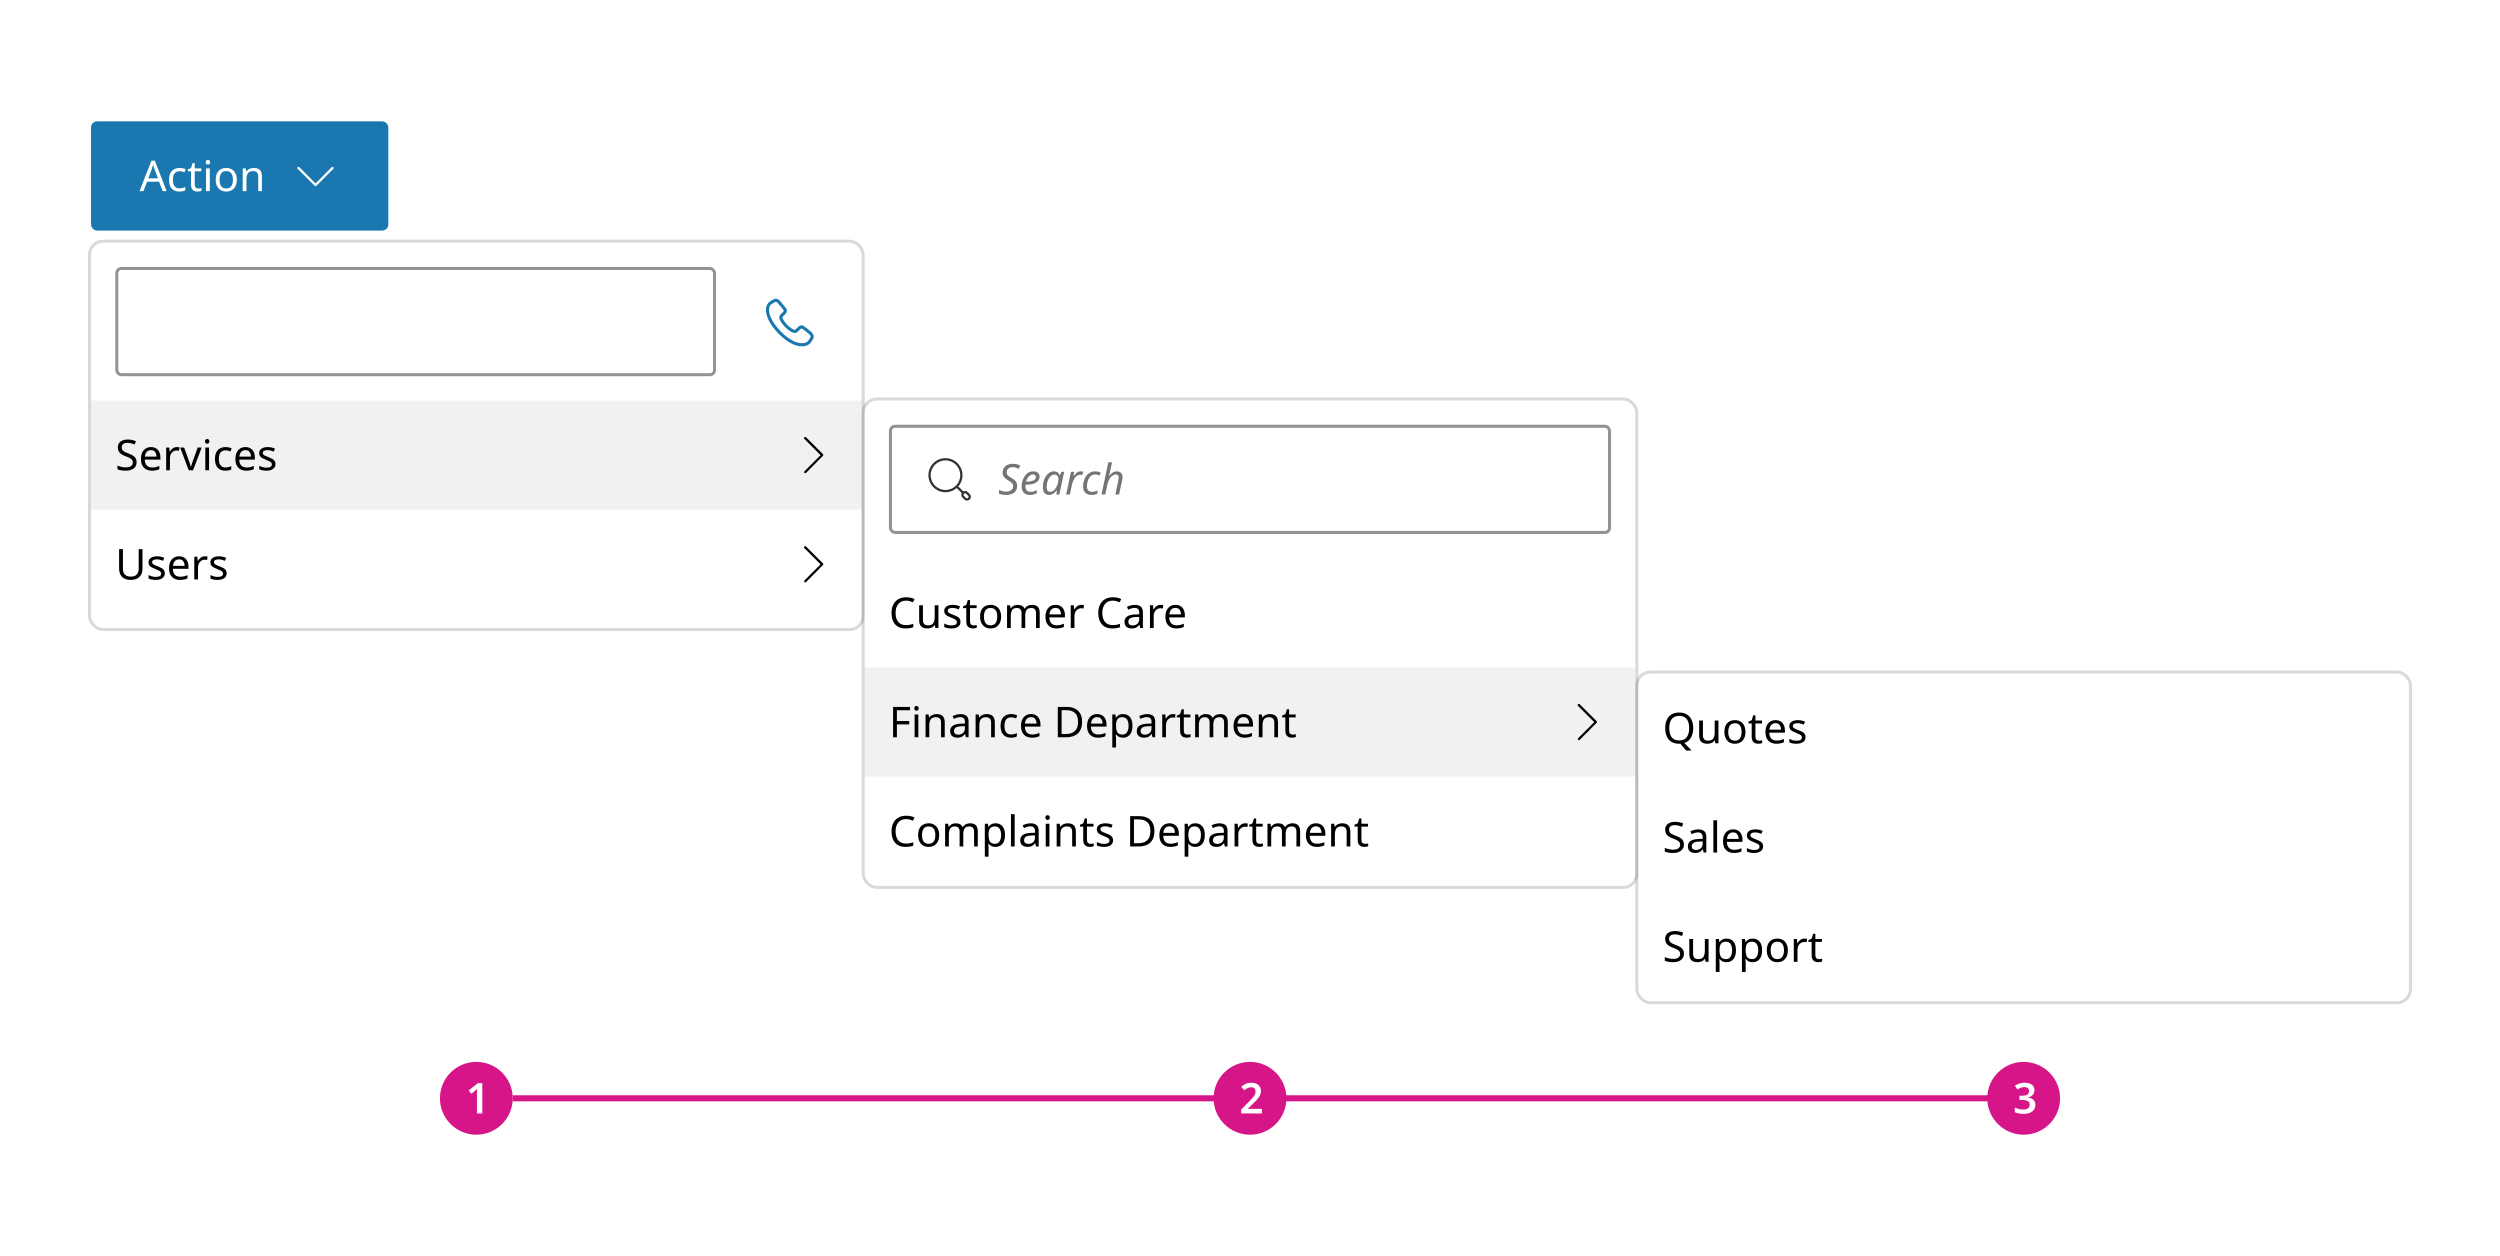 <svg width="824" height="414" viewBox="0 0 824 414" fill="none" xmlns="http://www.w3.org/2000/svg">
<rect width="824" height="414" fill="white"/>
<g filter="url(#filter0_d_8122_329004)">
<g clip-path="url(#clip0_8122_329004)">
<rect x="30" y="76" width="254" height="127" rx="4" fill="white"/>
<rect x="38.5" y="84.5" width="197" height="35" rx="1.5" fill="white"/>
<rect x="38.5" y="84.5" width="197" height="35" rx="1.5" stroke="#939393"/>
<path fill-rule="evenodd" clip-rule="evenodd" d="M256.375 94.62C256.755 94.804 257.051 95.11 257.24 95.336C257.285 95.391 257.346 95.463 257.417 95.549C257.866 96.085 258.743 97.134 259.107 97.62C259.459 98.088 259.407 98.596 259.21 99.001C259.027 99.379 258.707 99.708 258.418 99.961C258.13 100.213 257.989 100.35 257.918 100.467C257.876 100.537 257.854 100.6 257.892 100.752C257.939 100.94 258.105 101.292 258.404 101.74C258.694 102.176 259.084 102.664 259.54 103.119C259.995 103.575 260.483 103.964 260.908 104.245C261.121 104.385 261.312 104.495 261.472 104.572C261.639 104.652 261.742 104.682 261.786 104.688C261.803 104.69 261.821 104.694 261.838 104.698C261.99 104.736 262.053 104.715 262.123 104.672C262.24 104.601 262.377 104.461 262.629 104.173C262.882 103.883 263.211 103.563 263.589 103.38C263.991 103.185 264.493 103.132 264.958 103.474C265.609 103.91 266.855 104.95 267.328 105.355C267.591 105.58 267.898 105.897 268.072 106.292C268.259 106.715 268.286 107.22 267.983 107.724C267.941 107.794 267.897 107.874 267.847 107.964C267.464 108.66 266.794 109.876 265.077 110.095C263.137 110.401 260.171 109.595 256.615 105.969C253.054 102.338 252.262 99.379 252.494 97.522C252.705 95.834 253.947 95.193 254.646 94.831C254.758 94.773 254.857 94.723 254.934 94.676C255.455 94.364 255.968 94.423 256.375 94.62ZM255.926 95.546C255.767 95.468 255.629 95.459 255.463 95.558C255.328 95.639 255.188 95.715 255.048 95.79C254.352 96.164 253.654 96.539 253.515 97.649C253.336 99.084 253.915 101.747 257.349 105.248C260.781 108.748 263.435 109.316 264.923 109.078C264.929 109.077 264.935 109.076 264.941 109.075C266.117 108.928 266.536 108.187 266.93 107.492C266.986 107.391 267.043 107.292 267.101 107.195C267.209 107.014 267.202 106.867 267.131 106.707C267.048 106.52 266.876 106.322 266.658 106.136C266.174 105.721 264.963 104.713 264.376 104.322C264.369 104.317 264.361 104.311 264.353 104.306C264.273 104.245 264.197 104.228 264.038 104.306C263.849 104.397 263.63 104.591 263.403 104.85C263.175 105.111 262.935 105.382 262.658 105.551C262.34 105.744 261.999 105.793 261.613 105.702C261.424 105.67 261.22 105.592 261.027 105.499C260.816 105.398 260.583 105.263 260.341 105.103C259.858 104.784 259.317 104.351 258.812 103.846C258.308 103.342 257.875 102.801 257.548 102.311C257.23 101.833 256.984 101.363 256.894 101.002C256.795 100.606 256.842 100.257 257.04 99.933C257.208 99.655 257.48 99.415 257.74 99.187C257.999 98.96 258.193 98.741 258.285 98.553C258.362 98.393 258.345 98.317 258.285 98.237C257.939 97.777 257.089 96.76 256.635 96.217C256.561 96.129 256.498 96.053 256.45 95.995C256.295 95.81 256.111 95.635 255.926 95.546Z" fill="#1B77AF"/>
<rect width="254" height="36" transform="translate(30 128)" fill="#F1F1F1"/>
<path d="M45.028 148.326C45.028 149.213 44.706 149.903 44.062 150.398C43.418 150.893 42.55 151.14 41.458 151.14C40.898 151.14 40.38 151.098 39.904 151.014C39.428 150.93 39.031 150.813 38.714 150.664V149.46C39.05 149.609 39.465 149.745 39.96 149.866C40.464 149.987 40.982 150.048 41.514 150.048C42.251 150.048 42.811 149.903 43.194 149.614C43.577 149.325 43.768 148.933 43.768 148.438C43.768 148.111 43.698 147.836 43.558 147.612C43.418 147.388 43.175 147.183 42.83 146.996C42.485 146.809 42.013 146.604 41.416 146.38C40.557 146.072 39.913 145.694 39.484 145.246C39.055 144.798 38.84 144.187 38.84 143.412C38.84 142.889 38.975 142.437 39.246 142.054C39.517 141.671 39.89 141.377 40.366 141.172C40.842 140.967 41.397 140.864 42.032 140.864C42.573 140.864 43.073 140.915 43.53 141.018C43.987 141.121 44.407 141.256 44.79 141.424L44.398 142.502C44.053 142.353 43.675 142.227 43.264 142.124C42.853 142.021 42.433 141.97 42.004 141.97C41.379 141.97 40.907 142.105 40.59 142.376C40.273 142.637 40.114 142.987 40.114 143.426C40.114 143.762 40.184 144.042 40.324 144.266C40.464 144.49 40.693 144.695 41.01 144.882C41.327 145.059 41.757 145.246 42.298 145.442C42.886 145.657 43.381 145.89 43.782 146.142C44.193 146.385 44.501 146.679 44.706 147.024C44.921 147.369 45.028 147.803 45.028 148.326ZM49.772 143.356C50.406 143.356 50.957 143.496 51.424 143.776C51.89 144.056 52.245 144.453 52.488 144.966C52.74 145.47 52.866 146.063 52.866 146.744V147.486H47.728C47.746 148.335 47.961 148.984 48.372 149.432C48.792 149.871 49.375 150.09 50.122 150.09C50.598 150.09 51.018 150.048 51.382 149.964C51.755 149.871 52.138 149.74 52.53 149.572V150.65C52.147 150.818 51.769 150.939 51.396 151.014C51.022 151.098 50.579 151.14 50.066 151.14C49.347 151.14 48.717 150.995 48.176 150.706C47.634 150.417 47.21 149.987 46.902 149.418C46.603 148.849 46.454 148.144 46.454 147.304C46.454 146.483 46.589 145.778 46.86 145.19C47.14 144.602 47.527 144.149 48.022 143.832C48.526 143.515 49.109 143.356 49.772 143.356ZM49.758 144.364C49.17 144.364 48.703 144.555 48.358 144.938C48.022 145.311 47.821 145.834 47.756 146.506H51.578C51.568 145.871 51.419 145.358 51.13 144.966C50.84 144.565 50.383 144.364 49.758 144.364ZM58.276 143.356C58.416 143.356 58.565 143.365 58.724 143.384C58.883 143.393 59.027 143.412 59.158 143.44L59.004 144.574C58.883 144.546 58.747 144.523 58.598 144.504C58.449 144.485 58.313 144.476 58.192 144.476C57.809 144.476 57.45 144.583 57.114 144.798C56.778 145.003 56.507 145.297 56.302 145.68C56.106 146.053 56.008 146.492 56.008 146.996V151H54.776V143.496H55.784L55.924 144.868H55.98C56.213 144.457 56.521 144.103 56.904 143.804C57.296 143.505 57.753 143.356 58.276 143.356ZM62.211 151L59.369 143.496H60.685L62.281 147.92C62.356 148.125 62.435 148.354 62.519 148.606C62.603 148.858 62.678 149.101 62.743 149.334C62.809 149.567 62.855 149.759 62.883 149.908H62.939C62.967 149.759 63.019 149.567 63.093 149.334C63.168 149.091 63.247 148.849 63.331 148.606C63.415 148.354 63.495 148.125 63.569 147.92L65.165 143.496H66.481L63.625 151H62.211ZM68.299 140.682C68.485 140.682 68.648 140.747 68.788 140.878C68.938 140.999 69.013 141.195 69.013 141.466C69.013 141.737 68.938 141.937 68.788 142.068C68.648 142.189 68.485 142.25 68.299 142.25C68.093 142.25 67.921 142.189 67.781 142.068C67.641 141.937 67.57 141.737 67.57 141.466C67.57 141.195 67.641 140.999 67.781 140.878C67.921 140.747 68.093 140.682 68.299 140.682ZM68.9 143.496V151H67.668V143.496H68.9ZM74.288 151.14C73.616 151.14 73.023 151.005 72.51 150.734C71.997 150.463 71.591 150.043 71.292 149.474C71.003 148.905 70.858 148.177 70.858 147.29C70.858 146.366 71.007 145.615 71.306 145.036C71.614 144.457 72.034 144.033 72.566 143.762C73.098 143.491 73.7 143.356 74.372 143.356C74.745 143.356 75.109 143.398 75.464 143.482C75.828 143.557 76.122 143.65 76.346 143.762L75.968 144.784C75.744 144.7 75.483 144.621 75.184 144.546C74.885 144.471 74.605 144.434 74.344 144.434C72.869 144.434 72.132 145.381 72.132 147.276C72.132 148.181 72.309 148.877 72.664 149.362C73.028 149.838 73.565 150.076 74.274 150.076C74.675 150.076 75.035 150.034 75.352 149.95C75.669 149.866 75.959 149.763 76.22 149.642V150.734C75.968 150.865 75.688 150.963 75.38 151.028C75.081 151.103 74.717 151.14 74.288 151.14ZM80.903 143.356C81.537 143.356 82.088 143.496 82.555 143.776C83.021 144.056 83.376 144.453 83.618 144.966C83.871 145.47 83.996 146.063 83.996 146.744V147.486H78.859C78.877 148.335 79.092 148.984 79.502 149.432C79.922 149.871 80.506 150.09 81.252 150.09C81.728 150.09 82.148 150.048 82.513 149.964C82.886 149.871 83.269 149.74 83.66 149.572V150.65C83.278 150.818 82.9 150.939 82.526 151.014C82.153 151.098 81.71 151.14 81.197 151.14C80.478 151.14 79.848 150.995 79.306 150.706C78.765 150.417 78.341 149.987 78.032 149.418C77.734 148.849 77.585 148.144 77.585 147.304C77.585 146.483 77.72 145.778 77.99 145.19C78.27 144.602 78.658 144.149 79.153 143.832C79.656 143.515 80.24 143.356 80.903 143.356ZM80.888 144.364C80.3 144.364 79.834 144.555 79.489 144.938C79.153 145.311 78.952 145.834 78.886 146.506H82.709C82.699 145.871 82.55 145.358 82.26 144.966C81.971 144.565 81.514 144.364 80.888 144.364ZM90.793 148.928C90.793 149.656 90.522 150.207 89.981 150.58C89.439 150.953 88.712 151.14 87.797 151.14C87.274 151.14 86.822 151.098 86.439 151.014C86.066 150.93 85.734 150.813 85.445 150.664V149.544C85.743 149.693 86.103 149.833 86.523 149.964C86.952 150.085 87.386 150.146 87.825 150.146C88.45 150.146 88.903 150.048 89.183 149.852C89.463 149.647 89.603 149.376 89.603 149.04C89.603 148.853 89.552 148.685 89.449 148.536C89.346 148.387 89.159 148.237 88.889 148.088C88.627 147.939 88.249 147.771 87.755 147.584C87.269 147.397 86.854 147.211 86.509 147.024C86.163 146.837 85.897 146.613 85.711 146.352C85.524 146.091 85.431 145.755 85.431 145.344C85.431 144.709 85.688 144.219 86.201 143.874C86.724 143.529 87.405 143.356 88.245 143.356C88.702 143.356 89.127 143.403 89.519 143.496C89.92 143.589 90.293 143.711 90.639 143.86L90.219 144.84C89.901 144.709 89.57 144.597 89.225 144.504C88.879 144.411 88.525 144.364 88.161 144.364C87.657 144.364 87.269 144.448 86.999 144.616C86.737 144.775 86.607 144.994 86.607 145.274C86.607 145.489 86.668 145.666 86.789 145.806C86.91 145.946 87.111 146.086 87.391 146.226C87.68 146.366 88.063 146.525 88.539 146.702C89.015 146.879 89.421 147.061 89.757 147.248C90.093 147.435 90.35 147.663 90.527 147.934C90.704 148.195 90.793 148.527 90.793 148.928Z" fill="black"/>
<path d="M265.412 151.962C265.312 151.962 265.212 151.913 265.162 151.863C265.013 151.713 265.013 151.462 265.162 151.312L270.462 146.012L265.112 140.662C264.963 140.512 264.963 140.263 265.112 140.113C265.262 139.962 265.512 139.962 265.662 140.113L271.262 145.712C271.312 145.762 271.362 145.862 271.362 145.962C271.362 146.062 271.312 146.162 271.262 146.212L265.662 151.863C265.562 151.963 265.463 151.962 265.412 151.962Z" fill="black"/>
<path d="M46.96 177.004V183.472C46.96 184.163 46.82 184.788 46.54 185.348C46.26 185.899 45.831 186.337 45.252 186.664C44.673 186.981 43.945 187.14 43.068 187.14C41.817 187.14 40.87 186.804 40.226 186.132C39.582 185.451 39.26 184.555 39.26 183.444V177.004H40.52V183.486C40.52 184.298 40.735 184.928 41.164 185.376C41.603 185.824 42.261 186.048 43.138 186.048C44.043 186.048 44.697 185.81 45.098 185.334C45.509 184.849 45.714 184.228 45.714 183.472V177.004H46.96ZM54.316 184.928C54.316 185.656 54.046 186.207 53.504 186.58C52.963 186.953 52.235 187.14 51.32 187.14C50.798 187.14 50.345 187.098 49.962 187.014C49.589 186.93 49.258 186.813 48.968 186.664V185.544C49.267 185.693 49.626 185.833 50.046 185.964C50.476 186.085 50.91 186.146 51.348 186.146C51.974 186.146 52.426 186.048 52.706 185.852C52.986 185.647 53.126 185.376 53.126 185.04C53.126 184.853 53.075 184.685 52.972 184.536C52.87 184.387 52.683 184.237 52.412 184.088C52.151 183.939 51.773 183.771 51.278 183.584C50.793 183.397 50.378 183.211 50.032 183.024C49.687 182.837 49.421 182.613 49.234 182.352C49.048 182.091 48.954 181.755 48.954 181.344C48.954 180.709 49.211 180.219 49.724 179.874C50.247 179.529 50.928 179.356 51.768 179.356C52.226 179.356 52.65 179.403 53.042 179.496C53.444 179.589 53.817 179.711 54.162 179.86L53.742 180.84C53.425 180.709 53.094 180.597 52.748 180.504C52.403 180.411 52.048 180.364 51.684 180.364C51.18 180.364 50.793 180.448 50.522 180.616C50.261 180.775 50.13 180.994 50.13 181.274C50.13 181.489 50.191 181.666 50.312 181.806C50.434 181.946 50.634 182.086 50.914 182.226C51.204 182.366 51.586 182.525 52.062 182.702C52.538 182.879 52.944 183.061 53.28 183.248C53.616 183.435 53.873 183.663 54.05 183.934C54.228 184.195 54.316 184.527 54.316 184.928ZM59.028 179.356C59.662 179.356 60.213 179.496 60.679 179.776C61.146 180.056 61.501 180.453 61.743 180.966C61.995 181.47 62.121 182.063 62.121 182.744V183.486H56.983C57.002 184.335 57.217 184.984 57.627 185.432C58.047 185.871 58.631 186.09 59.377 186.09C59.853 186.09 60.273 186.048 60.638 185.964C61.011 185.871 61.394 185.74 61.785 185.572V186.65C61.403 186.818 61.025 186.939 60.651 187.014C60.278 187.098 59.835 187.14 59.322 187.14C58.603 187.14 57.973 186.995 57.431 186.706C56.89 186.417 56.465 185.987 56.157 185.418C55.859 184.849 55.709 184.144 55.709 183.304C55.709 182.483 55.845 181.778 56.115 181.19C56.395 180.602 56.783 180.149 57.278 179.832C57.782 179.515 58.365 179.356 59.028 179.356ZM59.014 180.364C58.425 180.364 57.959 180.555 57.614 180.938C57.278 181.311 57.077 181.834 57.011 182.506H60.834C60.824 181.871 60.675 181.358 60.386 180.966C60.096 180.565 59.639 180.364 59.014 180.364ZM67.532 179.356C67.672 179.356 67.821 179.365 67.98 179.384C68.138 179.393 68.283 179.412 68.414 179.44L68.26 180.574C68.138 180.546 68.003 180.523 67.854 180.504C67.704 180.485 67.569 180.476 67.448 180.476C67.065 180.476 66.706 180.583 66.37 180.798C66.034 181.003 65.763 181.297 65.558 181.68C65.362 182.053 65.264 182.492 65.264 182.996V187H64.032V179.496H65.04L65.18 180.868H65.236C65.469 180.457 65.777 180.103 66.16 179.804C66.552 179.505 67.009 179.356 67.532 179.356ZM74.701 184.928C74.701 185.656 74.43 186.207 73.889 186.58C73.348 186.953 72.62 187.14 71.705 187.14C71.182 187.14 70.73 187.098 70.347 187.014C69.974 186.93 69.642 186.813 69.353 186.664V185.544C69.652 185.693 70.011 185.833 70.431 185.964C70.86 186.085 71.294 186.146 71.733 186.146C72.358 186.146 72.811 186.048 73.091 185.852C73.371 185.647 73.511 185.376 73.511 185.04C73.511 184.853 73.46 184.685 73.357 184.536C73.254 184.387 73.068 184.237 72.797 184.088C72.536 183.939 72.158 183.771 71.663 183.584C71.178 183.397 70.762 183.211 70.417 183.024C70.072 182.837 69.806 182.613 69.619 182.352C69.432 182.091 69.339 181.755 69.339 181.344C69.339 180.709 69.596 180.219 70.109 179.874C70.632 179.529 71.313 179.356 72.153 179.356C72.61 179.356 73.035 179.403 73.427 179.496C73.828 179.589 74.202 179.711 74.547 179.86L74.127 180.84C73.81 180.709 73.478 180.597 73.133 180.504C72.788 180.411 72.433 180.364 72.069 180.364C71.565 180.364 71.178 180.448 70.907 180.616C70.646 180.775 70.515 180.994 70.515 181.274C70.515 181.489 70.576 181.666 70.697 181.806C70.818 181.946 71.019 182.086 71.299 182.226C71.588 182.366 71.971 182.525 72.447 182.702C72.923 182.879 73.329 183.061 73.665 183.248C74.001 183.435 74.258 183.663 74.435 183.934C74.612 184.195 74.701 184.527 74.701 184.928Z" fill="black"/>
<path d="M265.412 187.962C265.312 187.962 265.212 187.913 265.162 187.863C265.013 187.713 265.013 187.462 265.162 187.312L270.462 182.012L265.112 176.662C264.963 176.512 264.963 176.263 265.112 176.113C265.262 175.962 265.512 175.962 265.662 176.113L271.262 181.712C271.312 181.762 271.362 181.862 271.362 181.962C271.362 182.062 271.312 182.162 271.262 182.212L265.662 187.863C265.562 187.963 265.463 187.962 265.412 187.962Z" fill="black"/>
</g>
<rect x="29.5" y="75.5" width="255" height="128" rx="4.5" stroke="black" stroke-opacity="0.15"/>
</g>
<g filter="url(#filter1_d_8122_329004)">
<g clip-path="url(#clip1_8122_329004)">
<rect x="285" y="128" width="254" height="160" rx="4" fill="white"/>
<rect x="293.5" y="136.5" width="237" height="35" rx="1.5" fill="white"/>
<path fill-rule="evenodd" clip-rule="evenodd" d="M311.62 147.749C308.93 147.749 306.749 149.93 306.749 152.62C306.749 155.31 308.93 157.491 311.62 157.491C314.31 157.491 316.491 155.31 316.491 152.62C316.491 149.93 314.31 147.749 311.62 147.749ZM306 152.62C306 149.516 308.516 147 311.62 147C314.724 147 317.24 149.516 317.24 152.62C317.24 155.724 314.724 158.24 311.62 158.24C308.516 158.24 306 155.724 306 152.62Z" fill="#323232"/>
<path fill-rule="evenodd" clip-rule="evenodd" d="M315.302 156.302C315.448 156.155 315.685 156.155 315.831 156.302L317.68 158.15C317.826 158.296 317.826 158.533 317.68 158.68C317.533 158.826 317.296 158.826 317.15 158.68L315.302 156.831C315.155 156.685 315.155 156.448 315.302 156.302Z" fill="#323232"/>
<path fill-rule="evenodd" clip-rule="evenodd" d="M318.449 158.73C318.245 158.526 317.933 158.526 317.73 158.73C317.526 158.933 317.526 159.245 317.73 159.449L318.379 160.098C318.386 160.105 318.392 160.112 318.399 160.119C318.538 160.282 318.882 160.314 319.098 160.098C319.302 159.895 319.302 159.582 319.098 159.379L318.449 158.73ZM317.2 158.2C317.696 157.704 318.483 157.704 318.979 158.2L319.628 158.849C320.124 159.345 320.124 160.132 319.628 160.628C319.148 161.108 318.302 161.143 317.84 160.619L317.2 159.979C316.704 159.483 316.704 158.696 317.2 158.2Z" fill="#323232"/>
<path d="M331.59 159.14C331.105 159.14 330.675 159.103 330.302 159.028C329.938 158.953 329.593 158.841 329.266 158.692V157.46C329.546 157.609 329.877 157.745 330.26 157.866C330.652 157.987 331.1 158.048 331.604 158.048C332.024 158.048 332.411 157.983 332.766 157.852C333.121 157.721 333.405 157.521 333.62 157.25C333.835 156.979 333.942 156.629 333.942 156.2C333.942 155.827 333.816 155.509 333.564 155.248C333.321 154.977 332.897 154.669 332.29 154.324C331.935 154.119 331.618 153.899 331.338 153.666C331.067 153.433 330.853 153.167 330.694 152.868C330.545 152.569 330.47 152.201 330.47 151.762C330.47 151.146 330.619 150.623 330.918 150.194C331.217 149.755 331.613 149.424 332.108 149.2C332.612 148.976 333.163 148.864 333.76 148.864C334.283 148.864 334.74 148.915 335.132 149.018C335.533 149.121 335.911 149.265 336.266 149.452L335.79 150.516C335.547 150.385 335.244 150.264 334.88 150.152C334.516 150.031 334.143 149.97 333.76 149.97C333.181 149.97 332.71 150.119 332.346 150.418C331.982 150.717 331.8 151.137 331.8 151.678C331.8 151.967 331.851 152.205 331.954 152.392C332.057 152.579 332.215 152.751 332.43 152.91C332.645 153.069 332.911 153.241 333.228 153.428C333.629 153.671 333.979 153.909 334.278 154.142C334.586 154.375 334.824 154.646 334.992 154.954C335.169 155.262 335.258 155.645 335.258 156.102C335.258 157.101 334.922 157.857 334.25 158.37C333.587 158.883 332.701 159.14 331.59 159.14ZM339.456 159.14C338.588 159.14 337.916 158.888 337.44 158.384C336.974 157.871 336.74 157.18 336.74 156.312C336.74 155.715 336.824 155.127 336.992 154.548C337.17 153.96 337.422 153.428 337.748 152.952C338.075 152.467 338.467 152.079 338.924 151.79C339.391 151.501 339.914 151.356 340.492 151.356C341.202 151.356 341.734 151.51 342.088 151.818C342.452 152.126 342.634 152.555 342.634 153.106C342.634 153.601 342.48 154.049 342.172 154.45C341.874 154.842 341.402 155.159 340.758 155.402C340.114 155.635 339.279 155.752 338.252 155.752H338.014C338.005 155.836 337.996 155.925 337.986 156.018C337.986 156.111 337.986 156.195 337.986 156.27C337.986 156.839 338.122 157.292 338.392 157.628C338.672 157.955 339.102 158.118 339.68 158.118C340.035 158.118 340.371 158.071 340.688 157.978C341.006 157.875 341.351 157.731 341.724 157.544V158.594C341.37 158.753 341.02 158.883 340.674 158.986C340.338 159.089 339.932 159.14 339.456 159.14ZM338.196 154.758H338.294C338.854 154.758 339.372 154.711 339.848 154.618C340.324 154.515 340.707 154.352 340.996 154.128C341.286 153.895 341.43 153.587 341.43 153.204C341.43 152.961 341.346 152.765 341.178 152.616C341.02 152.457 340.768 152.378 340.422 152.378C339.974 152.378 339.54 152.588 339.12 153.008C338.71 153.419 338.402 154.002 338.196 154.758ZM345.757 159.14C345.15 159.14 344.66 158.925 344.287 158.496C343.913 158.057 343.727 157.418 343.727 156.578C343.727 155.878 343.815 155.215 343.993 154.59C344.179 153.955 344.436 153.4 344.763 152.924C345.089 152.439 345.477 152.056 345.925 151.776C346.373 151.496 346.867 151.356 347.409 151.356C347.903 151.356 348.305 151.487 348.613 151.748C348.921 152.009 349.149 152.313 349.299 152.658H349.369L349.817 151.496H350.755L349.159 159H348.179L348.361 157.614H348.305C347.978 158.025 347.6 158.384 347.171 158.692C346.751 158.991 346.279 159.14 345.757 159.14ZM346.163 158.118C346.499 158.118 346.835 157.992 347.171 157.74C347.507 157.488 347.805 157.152 348.067 156.732C348.337 156.303 348.547 155.817 348.697 155.276C348.762 155.015 348.809 154.767 348.837 154.534C348.865 154.301 348.879 154.086 348.879 153.89C348.879 153.451 348.757 153.092 348.515 152.812C348.272 152.532 347.945 152.392 347.535 152.392C347.171 152.392 346.835 152.509 346.527 152.742C346.219 152.966 345.948 153.279 345.715 153.68C345.481 154.072 345.299 154.52 345.169 155.024C345.047 155.528 344.987 156.055 344.987 156.606C344.987 157.11 345.089 157.488 345.295 157.74C345.5 157.992 345.789 158.118 346.163 158.118ZM351.404 159L353 151.496H354.008L353.854 152.882H353.924C354.12 152.63 354.325 152.387 354.54 152.154C354.754 151.921 354.997 151.729 355.268 151.58C355.538 151.431 355.851 151.356 356.206 151.356C356.336 151.356 356.472 151.365 356.612 151.384C356.761 151.393 356.896 151.417 357.018 151.454L356.752 152.56C356.5 152.504 356.262 152.476 356.038 152.476C355.571 152.476 355.156 152.63 354.792 152.938C354.428 153.246 354.124 153.638 353.882 154.114C353.639 154.59 353.466 155.075 353.364 155.57L352.636 159H351.404ZM359.774 159.14C358.944 159.14 358.272 158.907 357.758 158.44C357.245 157.973 356.988 157.273 356.988 156.34C356.988 155.668 357.077 155.033 357.254 154.436C357.441 153.829 357.702 153.297 358.038 152.84C358.384 152.383 358.799 152.023 359.284 151.762C359.77 151.491 360.311 151.356 360.908 151.356C361.235 151.356 361.557 151.389 361.874 151.454C362.201 151.519 362.5 151.608 362.77 151.72L362.42 152.742C362.234 152.658 362.01 152.579 361.748 152.504C361.496 152.429 361.221 152.392 360.922 152.392C360.39 152.392 359.924 152.574 359.522 152.938C359.121 153.293 358.808 153.769 358.584 154.366C358.36 154.963 358.248 155.617 358.248 156.326C358.248 156.895 358.393 157.339 358.682 157.656C358.972 157.964 359.378 158.118 359.9 158.118C360.227 158.118 360.535 158.076 360.824 157.992C361.123 157.899 361.417 157.787 361.706 157.656V158.692C361.445 158.823 361.151 158.93 360.824 159.014C360.507 159.098 360.157 159.14 359.774 159.14ZM363.052 159L365.306 148.36H366.538L365.936 151.118C365.88 151.398 365.81 151.692 365.726 152C365.642 152.299 365.563 152.597 365.488 152.896H365.558C365.735 152.663 365.945 152.429 366.188 152.196C366.431 151.963 366.706 151.767 367.014 151.608C367.331 151.449 367.691 151.37 368.092 151.37C368.671 151.37 369.128 151.533 369.464 151.86C369.809 152.177 369.982 152.653 369.982 153.288C369.982 153.475 369.963 153.661 369.926 153.848C369.898 154.035 369.865 154.231 369.828 154.436L368.848 159H367.616L368.61 154.296C368.694 153.876 368.736 153.568 368.736 153.372C368.736 153.064 368.657 152.826 368.498 152.658C368.349 152.481 368.101 152.392 367.756 152.392C367.439 152.392 367.093 152.504 366.72 152.728C366.356 152.943 366.015 153.297 365.698 153.792C365.39 154.287 365.147 154.945 364.97 155.766L364.284 159H363.052Z" fill="#757474"/>
<rect x="293.5" y="136.5" width="237" height="35" rx="1.5" stroke="#939393"/>
<path d="M298.642 193.97C297.569 193.97 296.724 194.329 296.108 195.048C295.492 195.767 295.184 196.751 295.184 198.002C295.184 199.243 295.469 200.228 296.038 200.956C296.617 201.675 297.48 202.034 298.628 202.034C299.057 202.034 299.468 201.997 299.86 201.922C300.252 201.847 300.639 201.754 301.022 201.642V202.734C300.649 202.874 300.261 202.977 299.86 203.042C299.468 203.107 298.997 203.14 298.446 203.14C297.429 203.14 296.579 202.93 295.898 202.51C295.217 202.09 294.703 201.493 294.358 200.718C294.022 199.943 293.854 199.033 293.854 197.988C293.854 196.98 294.036 196.093 294.4 195.328C294.773 194.553 295.319 193.951 296.038 193.522C296.757 193.083 297.629 192.864 298.656 192.864C299.711 192.864 300.63 193.06 301.414 193.452L300.91 194.516C300.602 194.376 300.257 194.25 299.874 194.138C299.501 194.026 299.09 193.97 298.642 193.97ZM309.308 195.496V203H308.3L308.118 202.006H308.062C307.819 202.398 307.483 202.687 307.054 202.874C306.624 203.051 306.167 203.14 305.682 203.14C304.776 203.14 304.095 202.925 303.638 202.496C303.18 202.057 302.952 201.362 302.952 200.41V195.496H304.198V200.326C304.198 201.521 304.753 202.118 305.864 202.118C306.694 202.118 307.268 201.885 307.586 201.418C307.912 200.951 308.076 200.279 308.076 199.402V195.496H309.308ZM316.576 200.928C316.576 201.656 316.305 202.207 315.764 202.58C315.223 202.953 314.495 203.14 313.58 203.14C313.057 203.14 312.605 203.098 312.222 203.014C311.849 202.93 311.517 202.813 311.228 202.664V201.544C311.527 201.693 311.886 201.833 312.306 201.964C312.735 202.085 313.169 202.146 313.608 202.146C314.233 202.146 314.686 202.048 314.966 201.852C315.246 201.647 315.386 201.376 315.386 201.04C315.386 200.853 315.335 200.685 315.232 200.536C315.129 200.387 314.943 200.237 314.672 200.088C314.411 199.939 314.033 199.771 313.538 199.584C313.053 199.397 312.637 199.211 312.292 199.024C311.947 198.837 311.681 198.613 311.494 198.352C311.307 198.091 311.214 197.755 311.214 197.344C311.214 196.709 311.471 196.219 311.984 195.874C312.507 195.529 313.188 195.356 314.028 195.356C314.485 195.356 314.91 195.403 315.302 195.496C315.703 195.589 316.077 195.711 316.422 195.86L316.002 196.84C315.685 196.709 315.353 196.597 315.008 196.504C314.663 196.411 314.308 196.364 313.944 196.364C313.44 196.364 313.053 196.448 312.782 196.616C312.521 196.775 312.39 196.994 312.39 197.274C312.39 197.489 312.451 197.666 312.572 197.806C312.693 197.946 312.894 198.086 313.174 198.226C313.463 198.366 313.846 198.525 314.322 198.702C314.798 198.879 315.204 199.061 315.54 199.248C315.876 199.435 316.133 199.663 316.31 199.934C316.487 200.195 316.576 200.527 316.576 200.928ZM320.895 202.132C321.082 202.132 321.273 202.118 321.469 202.09C321.665 202.062 321.824 202.025 321.945 201.978V202.916C321.815 202.981 321.628 203.033 321.385 203.07C321.143 203.117 320.909 203.14 320.685 203.14C320.293 203.14 319.929 203.075 319.593 202.944C319.267 202.804 319.001 202.566 318.795 202.23C318.59 201.894 318.487 201.423 318.487 200.816V196.448H317.423V195.86L318.501 195.37L318.991 193.774H319.719V195.496H321.889V196.448H319.719V200.788C319.719 201.245 319.827 201.586 320.041 201.81C320.265 202.025 320.55 202.132 320.895 202.132ZM329.972 199.234C329.972 200.475 329.654 201.437 329.02 202.118C328.394 202.799 327.545 203.14 326.472 203.14C325.809 203.14 325.216 202.991 324.694 202.692C324.18 202.384 323.774 201.941 323.476 201.362C323.177 200.774 323.028 200.065 323.028 199.234C323.028 197.993 323.336 197.036 323.952 196.364C324.577 195.692 325.431 195.356 326.514 195.356C327.186 195.356 327.783 195.51 328.306 195.818C328.828 196.117 329.234 196.555 329.524 197.134C329.822 197.703 329.972 198.403 329.972 199.234ZM324.302 199.234C324.302 200.121 324.474 200.825 324.82 201.348C325.174 201.861 325.734 202.118 326.5 202.118C327.256 202.118 327.811 201.861 328.166 201.348C328.52 200.825 328.698 200.121 328.698 199.234C328.698 198.347 328.52 197.652 328.166 197.148C327.811 196.644 327.251 196.392 326.486 196.392C325.72 196.392 325.165 196.644 324.82 197.148C324.474 197.652 324.302 198.347 324.302 199.234ZM340.156 195.356C341.006 195.356 341.64 195.575 342.06 196.014C342.48 196.453 342.69 197.153 342.69 198.114V203H341.472V198.17C341.472 196.985 340.964 196.392 339.946 196.392C339.218 196.392 338.696 196.602 338.378 197.022C338.07 197.442 337.916 198.053 337.916 198.856V203H336.698V198.17C336.698 196.985 336.185 196.392 335.158 196.392C334.402 196.392 333.88 196.625 333.59 197.092C333.301 197.559 333.156 198.231 333.156 199.108V203H331.924V195.496H332.918L333.1 196.518H333.17C333.404 196.126 333.716 195.837 334.108 195.65C334.51 195.454 334.934 195.356 335.382 195.356C336.558 195.356 337.324 195.776 337.678 196.616H337.748C338 196.187 338.341 195.869 338.77 195.664C339.2 195.459 339.662 195.356 340.156 195.356ZM347.906 195.356C348.541 195.356 349.092 195.496 349.558 195.776C350.025 196.056 350.38 196.453 350.622 196.966C350.874 197.47 351 198.063 351 198.744V199.486H345.862C345.881 200.335 346.096 200.984 346.506 201.432C346.926 201.871 347.51 202.09 348.256 202.09C348.732 202.09 349.152 202.048 349.516 201.964C349.89 201.871 350.272 201.74 350.664 201.572V202.65C350.282 202.818 349.904 202.939 349.53 203.014C349.157 203.098 348.714 203.14 348.2 203.14C347.482 203.14 346.852 202.995 346.31 202.706C345.769 202.417 345.344 201.987 345.036 201.418C344.738 200.849 344.588 200.144 344.588 199.304C344.588 198.483 344.724 197.778 344.994 197.19C345.274 196.602 345.662 196.149 346.156 195.832C346.66 195.515 347.244 195.356 347.906 195.356ZM347.892 196.364C347.304 196.364 346.838 196.555 346.492 196.938C346.156 197.311 345.956 197.834 345.89 198.506H349.712C349.703 197.871 349.554 197.358 349.264 196.966C348.975 196.565 348.518 196.364 347.892 196.364ZM356.411 195.356C356.551 195.356 356.7 195.365 356.859 195.384C357.017 195.393 357.162 195.412 357.293 195.44L357.139 196.574C357.017 196.546 356.882 196.523 356.733 196.504C356.583 196.485 356.448 196.476 356.327 196.476C355.944 196.476 355.585 196.583 355.249 196.798C354.913 197.003 354.642 197.297 354.437 197.68C354.241 198.053 354.143 198.492 354.143 198.996V203H352.911V195.496H353.919L354.059 196.868H354.115C354.348 196.457 354.656 196.103 355.039 195.804C355.431 195.505 355.888 195.356 356.411 195.356ZM366.783 193.97C365.709 193.97 364.865 194.329 364.249 195.048C363.633 195.767 363.325 196.751 363.325 198.002C363.325 199.243 363.609 200.228 364.179 200.956C364.757 201.675 365.621 202.034 366.769 202.034C367.198 202.034 367.609 201.997 368.001 201.922C368.393 201.847 368.78 201.754 369.163 201.642V202.734C368.789 202.874 368.402 202.977 368.001 203.042C367.609 203.107 367.137 203.14 366.587 203.14C365.569 203.14 364.72 202.93 364.039 202.51C363.357 202.09 362.844 201.493 362.499 200.718C362.163 199.943 361.995 199.033 361.995 197.988C361.995 196.98 362.177 196.093 362.541 195.328C362.914 194.553 363.46 193.951 364.179 193.522C364.897 193.083 365.77 192.864 366.797 192.864C367.851 192.864 368.771 193.06 369.555 193.452L369.051 194.516C368.743 194.376 368.397 194.25 368.015 194.138C367.641 194.026 367.231 193.97 366.783 193.97ZM374.018 195.37C374.933 195.37 375.61 195.571 376.048 195.972C376.487 196.373 376.706 197.013 376.706 197.89V203H375.81L375.572 201.936H375.516C375.19 202.347 374.844 202.65 374.48 202.846C374.116 203.042 373.622 203.14 372.996 203.14C372.315 203.14 371.75 202.963 371.302 202.608C370.854 202.244 370.63 201.679 370.63 200.914C370.63 200.167 370.924 199.593 371.512 199.192C372.1 198.781 373.006 198.557 374.228 198.52L375.502 198.478V198.03C375.502 197.405 375.367 196.971 375.096 196.728C374.826 196.485 374.443 196.364 373.948 196.364C373.556 196.364 373.183 196.425 372.828 196.546C372.474 196.658 372.142 196.789 371.834 196.938L371.456 196.014C371.783 195.837 372.17 195.687 372.618 195.566C373.066 195.435 373.533 195.37 374.018 195.37ZM375.488 199.332L374.382 199.374C373.449 199.411 372.8 199.561 372.436 199.822C372.082 200.083 371.904 200.452 371.904 200.928C371.904 201.348 372.03 201.656 372.282 201.852C372.544 202.048 372.875 202.146 373.276 202.146C373.902 202.146 374.424 201.973 374.844 201.628C375.274 201.273 375.488 200.732 375.488 200.004V199.332ZM382.524 195.356C382.664 195.356 382.813 195.365 382.972 195.384C383.131 195.393 383.275 195.412 383.406 195.44L383.252 196.574C383.131 196.546 382.995 196.523 382.846 196.504C382.697 196.485 382.561 196.476 382.44 196.476C382.057 196.476 381.698 196.583 381.362 196.798C381.026 197.003 380.755 197.297 380.55 197.68C380.354 198.053 380.256 198.492 380.256 198.996V203H379.024V195.496H380.032L380.172 196.868H380.228C380.461 196.457 380.769 196.103 381.152 195.804C381.544 195.505 382.001 195.356 382.524 195.356ZM387.432 195.356C388.066 195.356 388.617 195.496 389.084 195.776C389.55 196.056 389.905 196.453 390.148 196.966C390.4 197.47 390.526 198.063 390.526 198.744V199.486H385.388C385.406 200.335 385.621 200.984 386.032 201.432C386.452 201.871 387.035 202.09 387.782 202.09C388.258 202.09 388.678 202.048 389.042 201.964C389.415 201.871 389.798 201.74 390.19 201.572V202.65C389.807 202.818 389.429 202.939 389.056 203.014C388.682 203.098 388.239 203.14 387.726 203.14C387.007 203.14 386.377 202.995 385.836 202.706C385.294 202.417 384.87 201.987 384.562 201.418C384.263 200.849 384.114 200.144 384.114 199.304C384.114 198.483 384.249 197.778 384.52 197.19C384.8 196.602 385.187 196.149 385.682 195.832C386.186 195.515 386.769 195.356 387.432 195.356ZM387.418 196.364C386.83 196.364 386.363 196.555 386.018 196.938C385.682 197.311 385.481 197.834 385.416 198.506H389.238C389.228 197.871 389.079 197.358 388.79 196.966C388.5 196.565 388.043 196.364 387.418 196.364Z" fill="black"/>
<rect width="254" height="36" transform="translate(285 216)" fill="#F1F1F1"/>
<path d="M295.618 239H294.358V229.004H299.944V230.11H295.618V233.652H299.678V234.758H295.618V239ZM302.08 228.682C302.266 228.682 302.43 228.747 302.57 228.878C302.719 228.999 302.794 229.195 302.794 229.466C302.794 229.737 302.719 229.937 302.57 230.068C302.43 230.189 302.266 230.25 302.08 230.25C301.874 230.25 301.702 230.189 301.562 230.068C301.422 229.937 301.352 229.737 301.352 229.466C301.352 229.195 301.422 228.999 301.562 228.878C301.702 228.747 301.874 228.682 302.08 228.682ZM302.682 231.496V239H301.45V231.496H302.682ZM308.671 231.356C309.567 231.356 310.244 231.575 310.701 232.014C311.158 232.453 311.387 233.153 311.387 234.114V239H310.169V234.198C310.169 232.994 309.609 232.392 308.489 232.392C307.658 232.392 307.084 232.625 306.767 233.092C306.45 233.559 306.291 234.231 306.291 235.108V239H305.059V231.496H306.053L306.235 232.518H306.305C306.548 232.126 306.884 231.837 307.313 231.65C307.742 231.454 308.195 231.356 308.671 231.356ZM316.555 231.37C317.47 231.37 318.147 231.571 318.585 231.972C319.024 232.373 319.243 233.013 319.243 233.89V239H318.347L318.109 237.936H318.053C317.727 238.347 317.381 238.65 317.017 238.846C316.653 239.042 316.159 239.14 315.533 239.14C314.852 239.14 314.287 238.963 313.839 238.608C313.391 238.244 313.167 237.679 313.167 236.914C313.167 236.167 313.461 235.593 314.049 235.192C314.637 234.781 315.543 234.557 316.765 234.52L318.039 234.478V234.03C318.039 233.405 317.904 232.971 317.633 232.728C317.363 232.485 316.98 232.364 316.485 232.364C316.093 232.364 315.72 232.425 315.365 232.546C315.011 232.658 314.679 232.789 314.371 232.938L313.993 232.014C314.32 231.837 314.707 231.687 315.155 231.566C315.603 231.435 316.07 231.37 316.555 231.37ZM318.025 235.332L316.919 235.374C315.986 235.411 315.337 235.561 314.973 235.822C314.619 236.083 314.441 236.452 314.441 236.928C314.441 237.348 314.567 237.656 314.819 237.852C315.081 238.048 315.412 238.146 315.813 238.146C316.439 238.146 316.961 237.973 317.381 237.628C317.811 237.273 318.025 236.732 318.025 236.004V235.332ZM325.173 231.356C326.069 231.356 326.746 231.575 327.203 232.014C327.66 232.453 327.889 233.153 327.889 234.114V239H326.671V234.198C326.671 232.994 326.111 232.392 324.991 232.392C324.16 232.392 323.586 232.625 323.269 233.092C322.952 233.559 322.793 234.231 322.793 235.108V239H321.561V231.496H322.555L322.737 232.518H322.807C323.05 232.126 323.386 231.837 323.815 231.65C324.244 231.454 324.697 231.356 325.173 231.356ZM333.225 239.14C332.553 239.14 331.961 239.005 331.447 238.734C330.934 238.463 330.528 238.043 330.229 237.474C329.94 236.905 329.795 236.177 329.795 235.29C329.795 234.366 329.945 233.615 330.243 233.036C330.551 232.457 330.971 232.033 331.503 231.762C332.035 231.491 332.637 231.356 333.309 231.356C333.683 231.356 334.047 231.398 334.401 231.482C334.765 231.557 335.059 231.65 335.283 231.762L334.905 232.784C334.681 232.7 334.42 232.621 334.121 232.546C333.823 232.471 333.543 232.434 333.281 232.434C331.807 232.434 331.069 233.381 331.069 235.276C331.069 236.181 331.247 236.877 331.601 237.362C331.965 237.838 332.502 238.076 333.211 238.076C333.613 238.076 333.972 238.034 334.289 237.95C334.607 237.866 334.896 237.763 335.157 237.642V238.734C334.905 238.865 334.625 238.963 334.317 239.028C334.019 239.103 333.655 239.14 333.225 239.14ZM339.84 231.356C340.475 231.356 341.025 231.496 341.492 231.776C341.959 232.056 342.313 232.453 342.556 232.966C342.808 233.47 342.934 234.063 342.934 234.744V235.486H337.796C337.815 236.335 338.029 236.984 338.44 237.432C338.86 237.871 339.443 238.09 340.19 238.09C340.666 238.09 341.086 238.048 341.45 237.964C341.823 237.871 342.206 237.74 342.598 237.572V238.65C342.215 238.818 341.837 238.939 341.464 239.014C341.091 239.098 340.647 239.14 340.134 239.14C339.415 239.14 338.785 238.995 338.244 238.706C337.703 238.417 337.278 237.987 336.97 237.418C336.671 236.849 336.522 236.144 336.522 235.304C336.522 234.483 336.657 233.778 336.928 233.19C337.208 232.602 337.595 232.149 338.09 231.832C338.594 231.515 339.177 231.356 339.84 231.356ZM339.826 232.364C339.238 232.364 338.771 232.555 338.426 232.938C338.09 233.311 337.889 233.834 337.824 234.506H341.646C341.637 233.871 341.487 233.358 341.198 232.966C340.909 232.565 340.451 232.364 339.826 232.364ZM356.657 233.904C356.657 235.593 356.195 236.867 355.271 237.726C354.356 238.575 353.078 239 351.435 239H348.649V229.004H351.729C352.728 229.004 353.596 229.191 354.333 229.564C355.08 229.937 355.654 230.488 356.055 231.216C356.456 231.944 356.657 232.84 356.657 233.904ZM355.327 233.946C355.327 232.611 354.996 231.636 354.333 231.02C353.68 230.395 352.751 230.082 351.547 230.082H349.909V237.922H351.267C353.974 237.922 355.327 236.597 355.327 233.946ZM361.606 231.356C362.24 231.356 362.791 231.496 363.258 231.776C363.724 232.056 364.079 232.453 364.322 232.966C364.574 233.47 364.7 234.063 364.7 234.744V235.486H359.562C359.58 236.335 359.795 236.984 360.206 237.432C360.626 237.871 361.209 238.09 361.956 238.09C362.432 238.09 362.852 238.048 363.216 237.964C363.589 237.871 363.972 237.74 364.364 237.572V238.65C363.981 238.818 363.603 238.939 363.23 239.014C362.856 239.098 362.413 239.14 361.9 239.14C361.181 239.14 360.551 238.995 360.01 238.706C359.468 238.417 359.044 237.987 358.736 237.418C358.437 236.849 358.288 236.144 358.288 235.304C358.288 234.483 358.423 233.778 358.694 233.19C358.974 232.602 359.361 232.149 359.856 231.832C360.36 231.515 360.943 231.356 361.606 231.356ZM361.592 232.364C361.004 232.364 360.537 232.555 360.192 232.938C359.856 233.311 359.655 233.834 359.59 234.506H363.412C363.402 233.871 363.253 233.358 362.964 232.966C362.674 232.565 362.217 232.364 361.592 232.364ZM370.18 231.356C371.104 231.356 371.846 231.678 372.406 232.322C372.975 232.966 373.26 233.937 373.26 235.234C373.26 236.513 372.975 237.483 372.406 238.146C371.846 238.809 371.099 239.14 370.166 239.14C369.587 239.14 369.107 239.033 368.724 238.818C368.351 238.603 368.057 238.347 367.842 238.048H367.758C367.767 238.207 367.781 238.407 367.8 238.65C367.828 238.893 367.842 239.103 367.842 239.28V242.36H366.61V231.496H367.618L367.786 232.518H367.842C368.066 232.191 368.36 231.916 368.724 231.692C369.088 231.468 369.573 231.356 370.18 231.356ZM369.956 232.392C369.191 232.392 368.649 232.607 368.332 233.036C368.015 233.465 367.851 234.119 367.842 234.996V235.234C367.842 236.158 367.991 236.872 368.29 237.376C368.598 237.871 369.163 238.118 369.984 238.118C370.432 238.118 370.805 237.997 371.104 237.754C371.403 237.502 371.622 237.157 371.762 236.718C371.911 236.279 371.986 235.78 371.986 235.22C371.986 234.361 371.818 233.675 371.482 233.162C371.155 232.649 370.647 232.392 369.956 232.392ZM378.065 231.37C378.98 231.37 379.657 231.571 380.095 231.972C380.534 232.373 380.753 233.013 380.753 233.89V239H379.857L379.619 237.936H379.563C379.237 238.347 378.891 238.65 378.527 238.846C378.163 239.042 377.669 239.14 377.043 239.14C376.362 239.14 375.797 238.963 375.349 238.608C374.901 238.244 374.677 237.679 374.677 236.914C374.677 236.167 374.971 235.593 375.559 235.192C376.147 234.781 377.053 234.557 378.275 234.52L379.549 234.478V234.03C379.549 233.405 379.414 232.971 379.143 232.728C378.873 232.485 378.49 232.364 377.995 232.364C377.603 232.364 377.23 232.425 376.875 232.546C376.521 232.658 376.189 232.789 375.881 232.938L375.503 232.014C375.83 231.837 376.217 231.687 376.665 231.566C377.113 231.435 377.58 231.37 378.065 231.37ZM379.535 235.332L378.429 235.374C377.496 235.411 376.847 235.561 376.483 235.822C376.129 236.083 375.951 236.452 375.951 236.928C375.951 237.348 376.077 237.656 376.329 237.852C376.591 238.048 376.922 238.146 377.323 238.146C377.949 238.146 378.471 237.973 378.891 237.628C379.321 237.273 379.535 236.732 379.535 236.004V235.332ZM386.571 231.356C386.711 231.356 386.86 231.365 387.019 231.384C387.178 231.393 387.322 231.412 387.453 231.44L387.299 232.574C387.178 232.546 387.042 232.523 386.893 232.504C386.744 232.485 386.608 232.476 386.487 232.476C386.104 232.476 385.745 232.583 385.409 232.798C385.073 233.003 384.802 233.297 384.597 233.68C384.401 234.053 384.303 234.492 384.303 234.996V239H383.071V231.496H384.079L384.219 232.868H384.275C384.508 232.457 384.816 232.103 385.199 231.804C385.591 231.505 386.048 231.356 386.571 231.356ZM391.36 238.132C391.547 238.132 391.738 238.118 391.934 238.09C392.13 238.062 392.289 238.025 392.41 237.978V238.916C392.279 238.981 392.093 239.033 391.85 239.07C391.607 239.117 391.374 239.14 391.15 239.14C390.758 239.14 390.394 239.075 390.058 238.944C389.731 238.804 389.465 238.566 389.26 238.23C389.055 237.894 388.952 237.423 388.952 236.816V232.448H387.888V231.86L388.966 231.37L389.456 229.774H390.184V231.496H392.354V232.448H390.184V236.788C390.184 237.245 390.291 237.586 390.506 237.81C390.73 238.025 391.015 238.132 391.36 238.132ZM402.145 231.356C402.994 231.356 403.629 231.575 404.049 232.014C404.469 232.453 404.679 233.153 404.679 234.114V239H403.461V234.17C403.461 232.985 402.952 232.392 401.935 232.392C401.207 232.392 400.684 232.602 400.367 233.022C400.059 233.442 399.905 234.053 399.905 234.856V239H398.687V234.17C398.687 232.985 398.173 232.392 397.147 232.392C396.391 232.392 395.868 232.625 395.579 233.092C395.289 233.559 395.145 234.231 395.145 235.108V239H393.913V231.496H394.907L395.089 232.518H395.159C395.392 232.126 395.705 231.837 396.097 231.65C396.498 231.454 396.923 231.356 397.371 231.356C398.547 231.356 399.312 231.776 399.667 232.616H399.737C399.989 232.187 400.329 231.869 400.759 231.664C401.188 231.459 401.65 231.356 402.145 231.356ZM409.895 231.356C410.529 231.356 411.08 231.496 411.547 231.776C412.013 232.056 412.368 232.453 412.611 232.966C412.863 233.47 412.989 234.063 412.989 234.744V235.486H407.851C407.869 236.335 408.084 236.984 408.495 237.432C408.915 237.871 409.498 238.09 410.245 238.09C410.721 238.09 411.141 238.048 411.505 237.964C411.878 237.871 412.261 237.74 412.653 237.572V238.65C412.27 238.818 411.892 238.939 411.519 239.014C411.145 239.098 410.702 239.14 410.189 239.14C409.47 239.14 408.84 238.995 408.299 238.706C407.757 238.417 407.333 237.987 407.025 237.418C406.726 236.849 406.577 236.144 406.577 235.304C406.577 234.483 406.712 233.778 406.983 233.19C407.263 232.602 407.65 232.149 408.145 231.832C408.649 231.515 409.232 231.356 409.895 231.356ZM409.881 232.364C409.293 232.364 408.826 232.555 408.481 232.938C408.145 233.311 407.944 233.834 407.879 234.506H411.701C411.691 233.871 411.542 233.358 411.253 232.966C410.963 232.565 410.506 232.364 409.881 232.364ZM418.511 231.356C419.407 231.356 420.084 231.575 420.541 232.014C420.998 232.453 421.227 233.153 421.227 234.114V239H420.009V234.198C420.009 232.994 419.449 232.392 418.329 232.392C417.498 232.392 416.924 232.625 416.607 233.092C416.29 233.559 416.131 234.231 416.131 235.108V239H414.899V231.496H415.893L416.075 232.518H416.145C416.388 232.126 416.724 231.837 417.153 231.65C417.582 231.454 418.035 231.356 418.511 231.356ZM426.059 238.132C426.246 238.132 426.437 238.118 426.633 238.09C426.829 238.062 426.988 238.025 427.109 237.978V238.916C426.979 238.981 426.792 239.033 426.549 239.07C426.307 239.117 426.073 239.14 425.849 239.14C425.457 239.14 425.093 239.075 424.757 238.944C424.431 238.804 424.165 238.566 423.959 238.23C423.754 237.894 423.651 237.423 423.651 236.816V232.448H422.587V231.86L423.665 231.37L424.155 229.774H424.883V231.496H427.053V232.448H424.883V236.788C424.883 237.245 424.991 237.586 425.205 237.81C425.429 238.025 425.714 238.132 426.059 238.132Z" fill="black"/>
<path d="M520.412 239.962C520.312 239.962 520.212 239.913 520.162 239.863C520.013 239.713 520.013 239.462 520.162 239.312L525.462 234.012L520.112 228.662C519.963 228.512 519.963 228.263 520.112 228.113C520.262 227.962 520.512 227.962 520.662 228.113L526.262 233.712C526.312 233.762 526.362 233.862 526.362 233.962C526.362 234.062 526.312 234.162 526.262 234.212L520.662 239.863C520.562 239.963 520.463 239.962 520.412 239.962Z" fill="black"/>
<path d="M298.642 265.97C297.569 265.97 296.724 266.329 296.108 267.048C295.492 267.767 295.184 268.751 295.184 270.002C295.184 271.243 295.469 272.228 296.038 272.956C296.617 273.675 297.48 274.034 298.628 274.034C299.057 274.034 299.468 273.997 299.86 273.922C300.252 273.847 300.639 273.754 301.022 273.642V274.734C300.649 274.874 300.261 274.977 299.86 275.042C299.468 275.107 298.997 275.14 298.446 275.14C297.429 275.14 296.579 274.93 295.898 274.51C295.217 274.09 294.703 273.493 294.358 272.718C294.022 271.943 293.854 271.033 293.854 269.988C293.854 268.98 294.036 268.093 294.4 267.328C294.773 266.553 295.319 265.951 296.038 265.522C296.757 265.083 297.629 264.864 298.656 264.864C299.711 264.864 300.63 265.06 301.414 265.452L300.91 266.516C300.602 266.376 300.257 266.25 299.874 266.138C299.501 266.026 299.09 265.97 298.642 265.97ZM309.56 271.234C309.56 272.475 309.242 273.437 308.608 274.118C307.982 274.799 307.133 275.14 306.06 275.14C305.397 275.14 304.804 274.991 304.282 274.692C303.768 274.384 303.362 273.941 303.064 273.362C302.765 272.774 302.616 272.065 302.616 271.234C302.616 269.993 302.924 269.036 303.54 268.364C304.165 267.692 305.019 267.356 306.102 267.356C306.774 267.356 307.371 267.51 307.894 267.818C308.416 268.117 308.822 268.555 309.112 269.134C309.41 269.703 309.56 270.403 309.56 271.234ZM303.89 271.234C303.89 272.121 304.062 272.825 304.408 273.348C304.762 273.861 305.322 274.118 306.088 274.118C306.844 274.118 307.399 273.861 307.754 273.348C308.108 272.825 308.286 272.121 308.286 271.234C308.286 270.347 308.108 269.652 307.754 269.148C307.399 268.644 306.839 268.392 306.074 268.392C305.308 268.392 304.753 268.644 304.408 269.148C304.062 269.652 303.89 270.347 303.89 271.234ZM319.744 267.356C320.594 267.356 321.228 267.575 321.648 268.014C322.068 268.453 322.278 269.153 322.278 270.114V275H321.06V270.17C321.06 268.985 320.552 268.392 319.534 268.392C318.806 268.392 318.284 268.602 317.966 269.022C317.658 269.442 317.504 270.053 317.504 270.856V275H316.286V270.17C316.286 268.985 315.773 268.392 314.746 268.392C313.99 268.392 313.468 268.625 313.178 269.092C312.889 269.559 312.744 270.231 312.744 271.108V275H311.512V267.496H312.506L312.688 268.518H312.758C312.992 268.126 313.304 267.837 313.696 267.65C314.098 267.454 314.522 267.356 314.97 267.356C316.146 267.356 316.912 267.776 317.266 268.616H317.336C317.588 268.187 317.929 267.869 318.358 267.664C318.788 267.459 319.25 267.356 319.744 267.356ZM328.166 267.356C329.09 267.356 329.832 267.678 330.392 268.322C330.962 268.966 331.246 269.937 331.246 271.234C331.246 272.513 330.962 273.483 330.392 274.146C329.832 274.809 329.086 275.14 328.152 275.14C327.574 275.14 327.093 275.033 326.71 274.818C326.337 274.603 326.043 274.347 325.828 274.048H325.744C325.754 274.207 325.768 274.407 325.786 274.65C325.814 274.893 325.828 275.103 325.828 275.28V278.36H324.596V267.496H325.604L325.772 268.518H325.828C326.052 268.191 326.346 267.916 326.71 267.692C327.074 267.468 327.56 267.356 328.166 267.356ZM327.942 268.392C327.177 268.392 326.636 268.607 326.318 269.036C326.001 269.465 325.838 270.119 325.828 270.996V271.234C325.828 272.158 325.978 272.872 326.276 273.376C326.584 273.871 327.149 274.118 327.97 274.118C328.418 274.118 328.792 273.997 329.09 273.754C329.389 273.502 329.608 273.157 329.748 272.718C329.898 272.279 329.972 271.78 329.972 271.22C329.972 270.361 329.804 269.675 329.468 269.162C329.142 268.649 328.633 268.392 327.942 268.392ZM334.442 275H333.21V264.36H334.442V275ZM339.661 267.37C340.576 267.37 341.252 267.571 341.691 267.972C342.13 268.373 342.349 269.013 342.349 269.89V275H341.453L341.215 273.936H341.159C340.832 274.347 340.487 274.65 340.123 274.846C339.759 275.042 339.264 275.14 338.639 275.14C337.958 275.14 337.393 274.963 336.945 274.608C336.497 274.244 336.273 273.679 336.273 272.914C336.273 272.167 336.567 271.593 337.155 271.192C337.743 270.781 338.648 270.557 339.871 270.52L341.145 270.478V270.03C341.145 269.405 341.01 268.971 340.739 268.728C340.468 268.485 340.086 268.364 339.591 268.364C339.199 268.364 338.826 268.425 338.471 268.546C338.116 268.658 337.785 268.789 337.477 268.938L337.099 268.014C337.426 267.837 337.813 267.687 338.261 267.566C338.709 267.435 339.176 267.37 339.661 267.37ZM341.131 271.332L340.025 271.374C339.092 271.411 338.443 271.561 338.079 271.822C337.724 272.083 337.547 272.452 337.547 272.928C337.547 273.348 337.673 273.656 337.925 273.852C338.186 274.048 338.518 274.146 338.919 274.146C339.544 274.146 340.067 273.973 340.487 273.628C340.916 273.273 341.131 272.732 341.131 272.004V271.332ZM345.297 264.682C345.483 264.682 345.647 264.747 345.787 264.878C345.936 264.999 346.011 265.195 346.011 265.466C346.011 265.737 345.936 265.937 345.787 266.068C345.647 266.189 345.483 266.25 345.297 266.25C345.091 266.25 344.919 266.189 344.779 266.068C344.639 265.937 344.569 265.737 344.569 265.466C344.569 265.195 344.639 264.999 344.779 264.878C344.919 264.747 345.091 264.682 345.297 264.682ZM345.899 267.496V275H344.667V267.496H345.899ZM351.888 267.356C352.784 267.356 353.461 267.575 353.918 268.014C354.375 268.453 354.604 269.153 354.604 270.114V275H353.386V270.198C353.386 268.994 352.826 268.392 351.706 268.392C350.875 268.392 350.301 268.625 349.984 269.092C349.667 269.559 349.508 270.231 349.508 271.108V275H348.276V267.496H349.27L349.452 268.518H349.522C349.765 268.126 350.101 267.837 350.53 267.65C350.959 267.454 351.412 267.356 351.888 267.356ZM359.436 274.132C359.623 274.132 359.814 274.118 360.01 274.09C360.206 274.062 360.365 274.025 360.486 273.978V274.916C360.356 274.981 360.169 275.033 359.926 275.07C359.684 275.117 359.45 275.14 359.226 275.14C358.834 275.14 358.47 275.075 358.134 274.944C357.808 274.804 357.542 274.566 357.336 274.23C357.131 273.894 357.028 273.423 357.028 272.816V268.448H355.964V267.86L357.042 267.37L357.532 265.774H358.26V267.496H360.43V268.448H358.26V272.788C358.26 273.245 358.368 273.586 358.582 273.81C358.806 274.025 359.091 274.132 359.436 274.132ZM366.875 272.928C366.875 273.656 366.604 274.207 366.063 274.58C365.521 274.953 364.793 275.14 363.879 275.14C363.356 275.14 362.903 275.098 362.521 275.014C362.147 274.93 361.816 274.813 361.527 274.664V273.544C361.825 273.693 362.185 273.833 362.605 273.964C363.034 274.085 363.468 274.146 363.907 274.146C364.532 274.146 364.985 274.048 365.265 273.852C365.545 273.647 365.685 273.376 365.685 273.04C365.685 272.853 365.633 272.685 365.531 272.536C365.428 272.387 365.241 272.237 364.971 272.088C364.709 271.939 364.331 271.771 363.837 271.584C363.351 271.397 362.936 271.211 362.591 271.024C362.245 270.837 361.979 270.613 361.793 270.352C361.606 270.091 361.513 269.755 361.513 269.344C361.513 268.709 361.769 268.219 362.283 267.874C362.805 267.529 363.487 267.356 364.327 267.356C364.784 267.356 365.209 267.403 365.601 267.496C366.002 267.589 366.375 267.711 366.721 267.86L366.301 268.84C365.983 268.709 365.652 268.597 365.307 268.504C364.961 268.411 364.607 268.364 364.243 268.364C363.739 268.364 363.351 268.448 363.081 268.616C362.819 268.775 362.689 268.994 362.689 269.274C362.689 269.489 362.749 269.666 362.871 269.806C362.992 269.946 363.193 270.086 363.473 270.226C363.762 270.366 364.145 270.525 364.621 270.702C365.097 270.879 365.503 271.061 365.839 271.248C366.175 271.435 366.431 271.663 366.609 271.934C366.786 272.195 366.875 272.527 366.875 272.928ZM380.501 269.904C380.501 271.593 380.039 272.867 379.115 273.726C378.2 274.575 376.921 275 375.279 275H372.493V265.004H375.573C376.571 265.004 377.439 265.191 378.177 265.564C378.923 265.937 379.497 266.488 379.899 267.216C380.3 267.944 380.501 268.84 380.501 269.904ZM379.171 269.946C379.171 268.611 378.839 267.636 378.177 267.02C377.523 266.395 376.595 266.082 375.391 266.082H373.753V273.922H375.111C377.817 273.922 379.171 272.597 379.171 269.946ZM385.449 267.356C386.084 267.356 386.635 267.496 387.101 267.776C387.568 268.056 387.923 268.453 388.165 268.966C388.417 269.47 388.543 270.063 388.543 270.744V271.486H383.405C383.424 272.335 383.639 272.984 384.049 273.432C384.469 273.871 385.053 274.09 385.799 274.09C386.275 274.09 386.695 274.048 387.059 273.964C387.433 273.871 387.815 273.74 388.207 273.572V274.65C387.825 274.818 387.447 274.939 387.073 275.014C386.7 275.098 386.257 275.14 385.743 275.14C385.025 275.14 384.395 274.995 383.853 274.706C383.312 274.417 382.887 273.987 382.579 273.418C382.281 272.849 382.131 272.144 382.131 271.304C382.131 270.483 382.267 269.778 382.537 269.19C382.817 268.602 383.205 268.149 383.699 267.832C384.203 267.515 384.787 267.356 385.449 267.356ZM385.435 268.364C384.847 268.364 384.381 268.555 384.035 268.938C383.699 269.311 383.499 269.834 383.433 270.506H387.255C387.246 269.871 387.097 269.358 386.807 268.966C386.518 268.565 386.061 268.364 385.435 268.364ZM394.024 267.356C394.948 267.356 395.69 267.678 396.25 268.322C396.819 268.966 397.104 269.937 397.104 271.234C397.104 272.513 396.819 273.483 396.25 274.146C395.69 274.809 394.943 275.14 394.01 275.14C393.431 275.14 392.95 275.033 392.568 274.818C392.194 274.603 391.9 274.347 391.686 274.048H391.602C391.611 274.207 391.625 274.407 391.644 274.65C391.672 274.893 391.686 275.103 391.686 275.28V278.36H390.454V267.496H391.462L391.63 268.518H391.686C391.91 268.191 392.204 267.916 392.568 267.692C392.932 267.468 393.417 267.356 394.024 267.356ZM393.8 268.392C393.034 268.392 392.493 268.607 392.176 269.036C391.858 269.465 391.695 270.119 391.686 270.996V271.234C391.686 272.158 391.835 272.872 392.134 273.376C392.442 273.871 393.006 274.118 393.828 274.118C394.276 274.118 394.649 273.997 394.948 273.754C395.246 273.502 395.466 273.157 395.606 272.718C395.755 272.279 395.83 271.78 395.83 271.22C395.83 270.361 395.662 269.675 395.326 269.162C394.999 268.649 394.49 268.392 393.8 268.392ZM401.909 267.37C402.824 267.37 403.5 267.571 403.939 267.972C404.378 268.373 404.597 269.013 404.597 269.89V275H403.701L403.463 273.936H403.407C403.08 274.347 402.735 274.65 402.371 274.846C402.007 275.042 401.512 275.14 400.887 275.14C400.206 275.14 399.641 274.963 399.193 274.608C398.745 274.244 398.521 273.679 398.521 272.914C398.521 272.167 398.815 271.593 399.403 271.192C399.991 270.781 400.896 270.557 402.119 270.52L403.393 270.478V270.03C403.393 269.405 403.258 268.971 402.987 268.728C402.716 268.485 402.334 268.364 401.839 268.364C401.447 268.364 401.074 268.425 400.719 268.546C400.364 268.658 400.033 268.789 399.725 268.938L399.347 268.014C399.674 267.837 400.061 267.687 400.509 267.566C400.957 267.435 401.424 267.37 401.909 267.37ZM403.379 271.332L402.273 271.374C401.34 271.411 400.691 271.561 400.327 271.822C399.972 272.083 399.795 272.452 399.795 272.928C399.795 273.348 399.921 273.656 400.173 273.852C400.434 274.048 400.766 274.146 401.167 274.146C401.792 274.146 402.315 273.973 402.735 273.628C403.164 273.273 403.379 272.732 403.379 272.004V271.332ZM410.415 267.356C410.555 267.356 410.704 267.365 410.863 267.384C411.021 267.393 411.166 267.412 411.297 267.44L411.143 268.574C411.021 268.546 410.886 268.523 410.737 268.504C410.587 268.485 410.452 268.476 410.331 268.476C409.948 268.476 409.589 268.583 409.253 268.798C408.917 269.003 408.646 269.297 408.441 269.68C408.245 270.053 408.147 270.492 408.147 270.996V275H406.915V267.496H407.923L408.063 268.868H408.119C408.352 268.457 408.66 268.103 409.043 267.804C409.435 267.505 409.892 267.356 410.415 267.356ZM415.204 274.132C415.39 274.132 415.582 274.118 415.778 274.09C415.974 274.062 416.132 274.025 416.254 273.978V274.916C416.123 274.981 415.936 275.033 415.694 275.07C415.451 275.117 415.218 275.14 414.994 275.14C414.602 275.14 414.238 275.075 413.902 274.944C413.575 274.804 413.309 274.566 413.104 274.23C412.898 273.894 412.796 273.423 412.796 272.816V268.448H411.732V267.86L412.81 267.37L413.3 265.774H414.028V267.496H416.198V268.448H414.028V272.788C414.028 273.245 414.135 273.586 414.35 273.81C414.574 274.025 414.858 274.132 415.204 274.132ZM425.988 267.356C426.838 267.356 427.472 267.575 427.892 268.014C428.312 268.453 428.522 269.153 428.522 270.114V275H427.304V270.17C427.304 268.985 426.796 268.392 425.778 268.392C425.05 268.392 424.528 268.602 424.21 269.022C423.902 269.442 423.748 270.053 423.748 270.856V275H422.53V270.17C422.53 268.985 422.017 268.392 420.99 268.392C420.234 268.392 419.712 268.625 419.422 269.092C419.133 269.559 418.988 270.231 418.988 271.108V275H417.756V267.496H418.75L418.932 268.518H419.002C419.236 268.126 419.548 267.837 419.94 267.65C420.342 267.454 420.766 267.356 421.214 267.356C422.39 267.356 423.156 267.776 423.51 268.616H423.58C423.832 268.187 424.173 267.869 424.602 267.664C425.032 267.459 425.494 267.356 425.988 267.356ZM433.738 267.356C434.373 267.356 434.924 267.496 435.39 267.776C435.857 268.056 436.212 268.453 436.454 268.966C436.706 269.47 436.832 270.063 436.832 270.744V271.486H431.694C431.713 272.335 431.928 272.984 432.338 273.432C432.758 273.871 433.342 274.09 434.088 274.09C434.564 274.09 434.984 274.048 435.348 273.964C435.722 273.871 436.104 273.74 436.496 273.572V274.65C436.114 274.818 435.736 274.939 435.362 275.014C434.989 275.098 434.546 275.14 434.032 275.14C433.314 275.14 432.684 274.995 432.142 274.706C431.601 274.417 431.176 273.987 430.868 273.418C430.57 272.849 430.42 272.144 430.42 271.304C430.42 270.483 430.556 269.778 430.826 269.19C431.106 268.602 431.494 268.149 431.988 267.832C432.492 267.515 433.076 267.356 433.738 267.356ZM433.724 268.364C433.136 268.364 432.67 268.555 432.324 268.938C431.988 269.311 431.788 269.834 431.722 270.506H435.544C435.535 269.871 435.386 269.358 435.096 268.966C434.807 268.565 434.35 268.364 433.724 268.364ZM442.355 267.356C443.251 267.356 443.927 267.575 444.385 268.014C444.842 268.453 445.071 269.153 445.071 270.114V275H443.853V270.198C443.853 268.994 443.293 268.392 442.173 268.392C441.342 268.392 440.768 268.625 440.451 269.092C440.133 269.559 439.975 270.231 439.975 271.108V275H438.743V267.496H439.737L439.919 268.518H439.989C440.231 268.126 440.567 267.837 440.997 267.65C441.426 267.454 441.879 267.356 442.355 267.356ZM449.903 274.132C450.09 274.132 450.281 274.118 450.477 274.09C450.673 274.062 450.832 274.025 450.953 273.978V274.916C450.822 274.981 450.636 275.033 450.393 275.07C450.15 275.117 449.917 275.14 449.693 275.14C449.301 275.14 448.937 275.075 448.601 274.944C448.274 274.804 448.008 274.566 447.803 274.23C447.598 273.894 447.495 273.423 447.495 272.816V268.448H446.431V267.86L447.509 267.37L447.999 265.774H448.727V267.496H450.897V268.448H448.727V272.788C448.727 273.245 448.834 273.586 449.049 273.81C449.273 274.025 449.558 274.132 449.903 274.132Z" fill="black"/>
</g>
<rect x="284.5" y="127.5" width="255" height="161" rx="4.5" stroke="black" stroke-opacity="0.15"/>
</g>
<g filter="url(#filter2_d_8122_329004)">
<rect x="540" y="218" width="254" height="108" rx="4" fill="white"/>
<path d="M558.08 235.988C558.08 237.211 557.833 238.256 557.338 239.124C556.853 239.983 556.129 240.571 555.168 240.888L557.562 243.38H555.756L553.824 241.126C553.768 241.126 553.707 241.126 553.642 241.126C553.586 241.135 553.53 241.14 553.474 241.14C552.438 241.14 551.575 240.925 550.884 240.496C550.203 240.067 549.694 239.465 549.358 238.69C549.022 237.915 548.854 237.01 548.854 235.974C548.854 234.957 549.022 234.065 549.358 233.3C549.694 232.525 550.203 231.923 550.884 231.494C551.575 231.065 552.443 230.85 553.488 230.85C554.487 230.85 555.327 231.065 556.008 231.494C556.689 231.914 557.203 232.511 557.548 233.286C557.903 234.051 558.08 234.952 558.08 235.988ZM550.184 235.988C550.184 237.248 550.45 238.242 550.982 238.97C551.514 239.689 552.345 240.048 553.474 240.048C554.603 240.048 555.429 239.689 555.952 238.97C556.484 238.242 556.75 237.248 556.75 235.988C556.75 234.728 556.489 233.743 555.966 233.034C555.443 232.315 554.617 231.956 553.488 231.956C552.349 231.956 551.514 232.315 550.982 233.034C550.45 233.743 550.184 234.728 550.184 235.988ZM566.4 233.496V241H565.392L565.21 240.006H565.154C564.911 240.398 564.575 240.687 564.146 240.874C563.716 241.051 563.259 241.14 562.774 241.14C561.868 241.14 561.187 240.925 560.73 240.496C560.272 240.057 560.044 239.362 560.044 238.41V233.496H561.29V238.326C561.29 239.521 561.845 240.118 562.956 240.118C563.786 240.118 564.36 239.885 564.678 239.418C565.004 238.951 565.168 238.279 565.168 237.402V233.496H566.4ZM575.306 237.234C575.306 238.475 574.988 239.437 574.354 240.118C573.728 240.799 572.879 241.14 571.806 241.14C571.143 241.14 570.55 240.991 570.028 240.692C569.514 240.384 569.108 239.941 568.81 239.362C568.511 238.774 568.362 238.065 568.362 237.234C568.362 235.993 568.67 235.036 569.286 234.364C569.911 233.692 570.765 233.356 571.848 233.356C572.52 233.356 573.117 233.51 573.64 233.818C574.162 234.117 574.568 234.555 574.858 235.134C575.156 235.703 575.306 236.403 575.306 237.234ZM569.636 237.234C569.636 238.121 569.808 238.825 570.154 239.348C570.508 239.861 571.068 240.118 571.834 240.118C572.59 240.118 573.145 239.861 573.5 239.348C573.854 238.825 574.032 238.121 574.032 237.234C574.032 236.347 573.854 235.652 573.5 235.148C573.145 234.644 572.585 234.392 571.82 234.392C571.054 234.392 570.499 234.644 570.154 235.148C569.808 235.652 569.636 236.347 569.636 237.234ZM579.764 240.132C579.951 240.132 580.142 240.118 580.338 240.09C580.534 240.062 580.693 240.025 580.814 239.978V240.916C580.684 240.981 580.497 241.033 580.254 241.07C580.012 241.117 579.778 241.14 579.554 241.14C579.162 241.14 578.798 241.075 578.462 240.944C578.136 240.804 577.87 240.566 577.664 240.23C577.459 239.894 577.356 239.423 577.356 238.816V234.448H576.292V233.86L577.37 233.37L577.86 231.774H578.588V233.496H580.758V234.448H578.588V238.788C578.588 239.245 578.696 239.586 578.91 239.81C579.134 240.025 579.419 240.132 579.764 240.132ZM585.215 233.356C585.85 233.356 586.4 233.496 586.867 233.776C587.334 234.056 587.688 234.453 587.931 234.966C588.183 235.47 588.309 236.063 588.309 236.744V237.486H583.171C583.19 238.335 583.404 238.984 583.815 239.432C584.235 239.871 584.818 240.09 585.565 240.09C586.041 240.09 586.461 240.048 586.825 239.964C587.198 239.871 587.581 239.74 587.973 239.572V240.65C587.59 240.818 587.212 240.939 586.839 241.014C586.466 241.098 586.022 241.14 585.509 241.14C584.79 241.14 584.16 240.995 583.619 240.706C583.078 240.417 582.653 239.987 582.345 239.418C582.046 238.849 581.897 238.144 581.897 237.304C581.897 236.483 582.032 235.778 582.303 235.19C582.583 234.602 582.97 234.149 583.465 233.832C583.969 233.515 584.552 233.356 585.215 233.356ZM585.201 234.364C584.613 234.364 584.146 234.555 583.801 234.938C583.465 235.311 583.264 235.834 583.199 236.506H587.021C587.012 235.871 586.862 235.358 586.573 234.966C586.284 234.565 585.826 234.364 585.201 234.364ZM595.105 238.928C595.105 239.656 594.835 240.207 594.293 240.58C593.752 240.953 593.024 241.14 592.109 241.14C591.587 241.14 591.134 241.098 590.751 241.014C590.378 240.93 590.047 240.813 589.757 240.664V239.544C590.056 239.693 590.415 239.833 590.835 239.964C591.265 240.085 591.699 240.146 592.137 240.146C592.763 240.146 593.215 240.048 593.495 239.852C593.775 239.647 593.915 239.376 593.915 239.04C593.915 238.853 593.864 238.685 593.761 238.536C593.659 238.387 593.472 238.237 593.201 238.088C592.94 237.939 592.562 237.771 592.067 237.584C591.582 237.397 591.167 237.211 590.821 237.024C590.476 236.837 590.21 236.613 590.023 236.352C589.837 236.091 589.743 235.755 589.743 235.344C589.743 234.709 590 234.219 590.513 233.874C591.036 233.529 591.717 233.356 592.557 233.356C593.015 233.356 593.439 233.403 593.831 233.496C594.233 233.589 594.606 233.711 594.951 233.86L594.531 234.84C594.214 234.709 593.883 234.597 593.537 234.504C593.192 234.411 592.837 234.364 592.473 234.364C591.969 234.364 591.582 234.448 591.311 234.616C591.05 234.775 590.919 234.994 590.919 235.274C590.919 235.489 590.98 235.666 591.101 235.806C591.223 235.946 591.423 236.086 591.703 236.226C591.993 236.366 592.375 236.525 592.851 236.702C593.327 236.879 593.733 237.061 594.069 237.248C594.405 237.435 594.662 237.663 594.839 237.934C595.017 238.195 595.105 238.527 595.105 238.928Z" fill="black"/>
<path d="M555.028 274.326C555.028 275.213 554.706 275.903 554.062 276.398C553.418 276.893 552.55 277.14 551.458 277.14C550.898 277.14 550.38 277.098 549.904 277.014C549.428 276.93 549.031 276.813 548.714 276.664V275.46C549.05 275.609 549.465 275.745 549.96 275.866C550.464 275.987 550.982 276.048 551.514 276.048C552.251 276.048 552.811 275.903 553.194 275.614C553.577 275.325 553.768 274.933 553.768 274.438C553.768 274.111 553.698 273.836 553.558 273.612C553.418 273.388 553.175 273.183 552.83 272.996C552.485 272.809 552.013 272.604 551.416 272.38C550.557 272.072 549.913 271.694 549.484 271.246C549.055 270.798 548.84 270.187 548.84 269.412C548.84 268.889 548.975 268.437 549.246 268.054C549.517 267.671 549.89 267.377 550.366 267.172C550.842 266.967 551.397 266.864 552.032 266.864C552.573 266.864 553.073 266.915 553.53 267.018C553.987 267.121 554.407 267.256 554.79 267.424L554.398 268.502C554.053 268.353 553.675 268.227 553.264 268.124C552.853 268.021 552.433 267.97 552.004 267.97C551.379 267.97 550.907 268.105 550.59 268.376C550.273 268.637 550.114 268.987 550.114 269.426C550.114 269.762 550.184 270.042 550.324 270.266C550.464 270.49 550.693 270.695 551.01 270.882C551.327 271.059 551.757 271.246 552.298 271.442C552.886 271.657 553.381 271.89 553.782 272.142C554.193 272.385 554.501 272.679 554.706 273.024C554.921 273.369 555.028 273.803 555.028 274.326ZM559.716 269.37C560.63 269.37 561.307 269.571 561.746 269.972C562.184 270.373 562.404 271.013 562.404 271.89V277H561.508L561.27 275.936H561.214C560.887 276.347 560.542 276.65 560.178 276.846C559.814 277.042 559.319 277.14 558.694 277.14C558.012 277.14 557.448 276.963 557 276.608C556.552 276.244 556.328 275.679 556.328 274.914C556.328 274.167 556.622 273.593 557.21 273.192C557.798 272.781 558.703 272.557 559.926 272.52L561.2 272.478V272.03C561.2 271.405 561.064 270.971 560.794 270.728C560.523 270.485 560.14 270.364 559.646 270.364C559.254 270.364 558.88 270.425 558.526 270.546C558.171 270.658 557.84 270.789 557.532 270.938L557.154 270.014C557.48 269.837 557.868 269.687 558.316 269.566C558.764 269.435 559.23 269.37 559.716 269.37ZM561.186 273.332L560.08 273.374C559.146 273.411 558.498 273.561 558.134 273.822C557.779 274.083 557.602 274.452 557.602 274.928C557.602 275.348 557.728 275.656 557.98 275.852C558.241 276.048 558.572 276.146 558.974 276.146C559.599 276.146 560.122 275.973 560.542 275.628C560.971 275.273 561.186 274.732 561.186 274.004V273.332ZM565.953 277H564.721V266.36H565.953V277ZM571.229 269.356C571.863 269.356 572.414 269.496 572.881 269.776C573.347 270.056 573.702 270.453 573.945 270.966C574.197 271.47 574.323 272.063 574.323 272.744V273.486H569.185C569.203 274.335 569.418 274.984 569.829 275.432C570.249 275.871 570.832 276.09 571.579 276.09C572.055 276.09 572.475 276.048 572.839 275.964C573.212 275.871 573.595 275.74 573.987 275.572V276.65C573.604 276.818 573.226 276.939 572.853 277.014C572.479 277.098 572.036 277.14 571.523 277.14C570.804 277.14 570.174 276.995 569.633 276.706C569.091 276.417 568.667 275.987 568.359 275.418C568.06 274.849 567.911 274.144 567.911 273.304C567.911 272.483 568.046 271.778 568.317 271.19C568.597 270.602 568.984 270.149 569.479 269.832C569.983 269.515 570.566 269.356 571.229 269.356ZM571.215 270.364C570.627 270.364 570.16 270.555 569.815 270.938C569.479 271.311 569.278 271.834 569.213 272.506H573.035C573.025 271.871 572.876 271.358 572.587 270.966C572.297 270.565 571.84 270.364 571.215 270.364ZM581.119 274.928C581.119 275.656 580.848 276.207 580.307 276.58C579.766 276.953 579.038 277.14 578.123 277.14C577.6 277.14 577.148 277.098 576.765 277.014C576.392 276.93 576.06 276.813 575.771 276.664V275.544C576.07 275.693 576.429 275.833 576.849 275.964C577.278 276.085 577.712 276.146 578.151 276.146C578.776 276.146 579.229 276.048 579.509 275.852C579.789 275.647 579.929 275.376 579.929 275.04C579.929 274.853 579.878 274.685 579.775 274.536C579.672 274.387 579.486 274.237 579.215 274.088C578.954 273.939 578.576 273.771 578.081 273.584C577.596 273.397 577.18 273.211 576.835 273.024C576.49 272.837 576.224 272.613 576.037 272.352C575.85 272.091 575.757 271.755 575.757 271.344C575.757 270.709 576.014 270.219 576.527 269.874C577.05 269.529 577.731 269.356 578.571 269.356C579.028 269.356 579.453 269.403 579.845 269.496C580.246 269.589 580.62 269.711 580.965 269.86L580.545 270.84C580.228 270.709 579.896 270.597 579.551 270.504C579.206 270.411 578.851 270.364 578.487 270.364C577.983 270.364 577.596 270.448 577.325 270.616C577.064 270.775 576.933 270.994 576.933 271.274C576.933 271.489 576.994 271.666 577.115 271.806C577.236 271.946 577.437 272.086 577.717 272.226C578.006 272.366 578.389 272.525 578.865 272.702C579.341 272.879 579.747 273.061 580.083 273.248C580.419 273.435 580.676 273.663 580.853 273.934C581.03 274.195 581.119 274.527 581.119 274.928Z" fill="black"/>
<path d="M555.028 310.326C555.028 311.213 554.706 311.903 554.062 312.398C553.418 312.893 552.55 313.14 551.458 313.14C550.898 313.14 550.38 313.098 549.904 313.014C549.428 312.93 549.031 312.813 548.714 312.664V311.46C549.05 311.609 549.465 311.745 549.96 311.866C550.464 311.987 550.982 312.048 551.514 312.048C552.251 312.048 552.811 311.903 553.194 311.614C553.577 311.325 553.768 310.933 553.768 310.438C553.768 310.111 553.698 309.836 553.558 309.612C553.418 309.388 553.175 309.183 552.83 308.996C552.485 308.809 552.013 308.604 551.416 308.38C550.557 308.072 549.913 307.694 549.484 307.246C549.055 306.798 548.84 306.187 548.84 305.412C548.84 304.889 548.975 304.437 549.246 304.054C549.517 303.671 549.89 303.377 550.366 303.172C550.842 302.967 551.397 302.864 552.032 302.864C552.573 302.864 553.073 302.915 553.53 303.018C553.987 303.121 554.407 303.256 554.79 303.424L554.398 304.502C554.053 304.353 553.675 304.227 553.264 304.124C552.853 304.021 552.433 303.97 552.004 303.97C551.379 303.97 550.907 304.105 550.59 304.376C550.273 304.637 550.114 304.987 550.114 305.426C550.114 305.762 550.184 306.042 550.324 306.266C550.464 306.49 550.693 306.695 551.01 306.882C551.327 307.059 551.757 307.246 552.298 307.442C552.886 307.657 553.381 307.89 553.782 308.142C554.193 308.385 554.501 308.679 554.706 309.024C554.921 309.369 555.028 309.803 555.028 310.326ZM563.146 305.496V313H562.138L561.956 312.006H561.9C561.657 312.398 561.321 312.687 560.892 312.874C560.462 313.051 560.005 313.14 559.52 313.14C558.614 313.14 557.933 312.925 557.476 312.496C557.018 312.057 556.79 311.362 556.79 310.41V305.496H558.036V310.326C558.036 311.521 558.591 312.118 559.702 312.118C560.532 312.118 561.106 311.885 561.424 311.418C561.75 310.951 561.914 310.279 561.914 309.402V305.496H563.146ZM569.098 305.356C570.022 305.356 570.764 305.678 571.324 306.322C571.893 306.966 572.178 307.937 572.178 309.234C572.178 310.513 571.893 311.483 571.324 312.146C570.764 312.809 570.017 313.14 569.084 313.14C568.505 313.14 568.025 313.033 567.642 312.818C567.269 312.603 566.975 312.347 566.76 312.048H566.676C566.685 312.207 566.699 312.407 566.718 312.65C566.746 312.893 566.76 313.103 566.76 313.28V316.36H565.528V305.496H566.536L566.704 306.518H566.76C566.984 306.191 567.278 305.916 567.642 305.692C568.006 305.468 568.491 305.356 569.098 305.356ZM568.874 306.392C568.109 306.392 567.567 306.607 567.25 307.036C566.933 307.465 566.769 308.119 566.76 308.996V309.234C566.76 310.158 566.909 310.872 567.208 311.376C567.516 311.871 568.081 312.118 568.902 312.118C569.35 312.118 569.723 311.997 570.022 311.754C570.321 311.502 570.54 311.157 570.68 310.718C570.829 310.279 570.904 309.78 570.904 309.22C570.904 308.361 570.736 307.675 570.4 307.162C570.073 306.649 569.565 306.392 568.874 306.392ZM577.711 305.356C578.635 305.356 579.377 305.678 579.937 306.322C580.507 306.966 580.791 307.937 580.791 309.234C580.791 310.513 580.507 311.483 579.937 312.146C579.377 312.809 578.631 313.14 577.697 313.14C577.119 313.14 576.638 313.033 576.255 312.818C575.882 312.603 575.588 312.347 575.373 312.048H575.289C575.299 312.207 575.313 312.407 575.331 312.65C575.359 312.893 575.373 313.103 575.373 313.28V316.36H574.141V305.496H575.149L575.317 306.518H575.373C575.597 306.191 575.891 305.916 576.255 305.692C576.619 305.468 577.105 305.356 577.711 305.356ZM577.487 306.392C576.722 306.392 576.181 306.607 575.863 307.036C575.546 307.465 575.383 308.119 575.373 308.996V309.234C575.373 310.158 575.523 310.872 575.821 311.376C576.129 311.871 576.694 312.118 577.515 312.118C577.963 312.118 578.337 311.997 578.635 311.754C578.934 311.502 579.153 311.157 579.293 310.718C579.443 310.279 579.517 309.78 579.517 309.22C579.517 308.361 579.349 307.675 579.013 307.162C578.687 306.649 578.178 306.392 577.487 306.392ZM589.278 309.234C589.278 310.475 588.961 311.437 588.326 312.118C587.701 312.799 586.852 313.14 585.778 313.14C585.116 313.14 584.523 312.991 584 312.692C583.487 312.384 583.081 311.941 582.782 311.362C582.484 310.774 582.334 310.065 582.334 309.234C582.334 307.993 582.642 307.036 583.258 306.364C583.884 305.692 584.738 305.356 585.82 305.356C586.492 305.356 587.09 305.51 587.612 305.818C588.135 306.117 588.541 306.555 588.83 307.134C589.129 307.703 589.278 308.403 589.278 309.234ZM583.608 309.234C583.608 310.121 583.781 310.825 584.126 311.348C584.481 311.861 585.041 312.118 585.806 312.118C586.562 312.118 587.118 311.861 587.472 311.348C587.827 310.825 588.004 310.121 588.004 309.234C588.004 308.347 587.827 307.652 587.472 307.148C587.118 306.644 586.558 306.392 585.792 306.392C585.027 306.392 584.472 306.644 584.126 307.148C583.781 307.652 583.608 308.347 583.608 309.234ZM594.731 305.356C594.871 305.356 595.02 305.365 595.179 305.384C595.338 305.393 595.482 305.412 595.613 305.44L595.459 306.574C595.338 306.546 595.202 306.523 595.053 306.504C594.904 306.485 594.768 306.476 594.647 306.476C594.264 306.476 593.905 306.583 593.569 306.798C593.233 307.003 592.962 307.297 592.757 307.68C592.561 308.053 592.463 308.492 592.463 308.996V313H591.231V305.496H592.239L592.379 306.868H592.435C592.668 306.457 592.976 306.103 593.359 305.804C593.751 305.505 594.208 305.356 594.731 305.356ZM599.52 312.132C599.707 312.132 599.898 312.118 600.094 312.09C600.29 312.062 600.449 312.025 600.57 311.978V312.916C600.44 312.981 600.253 313.033 600.01 313.07C599.768 313.117 599.534 313.14 599.31 313.14C598.918 313.14 598.554 313.075 598.218 312.944C597.892 312.804 597.626 312.566 597.42 312.23C597.215 311.894 597.112 311.423 597.112 310.816V306.448H596.048V305.86L597.126 305.37L597.616 303.774H598.344V305.496H600.514V306.448H598.344V310.788C598.344 311.245 598.452 311.586 598.666 311.81C598.89 312.025 599.175 312.132 599.52 312.132Z" fill="black"/>
<rect x="539.5" y="217.5" width="255" height="109" rx="4.5" stroke="black" stroke-opacity="0.15"/>
</g>
<rect x="30" y="40" width="98" height="36" rx="2" fill="#1B77AF"/>
<path d="M53.63 63L52.426 59.906H48.464L47.274 63H46L49.906 52.962H51.04L54.932 63H53.63ZM52.048 58.786L50.928 55.762C50.9 55.687 50.853 55.552 50.788 55.356C50.723 55.16 50.657 54.959 50.592 54.754C50.536 54.539 50.489 54.376 50.452 54.264C50.377 54.553 50.298 54.838 50.214 55.118C50.139 55.389 50.074 55.603 50.018 55.762L48.884 58.786H52.048ZM59.141 63.14C58.469 63.14 57.877 63.005 57.363 62.734C56.85 62.463 56.444 62.043 56.145 61.474C55.856 60.905 55.711 60.177 55.711 59.29C55.711 58.366 55.861 57.615 56.159 57.036C56.467 56.457 56.887 56.033 57.419 55.762C57.951 55.491 58.553 55.356 59.225 55.356C59.599 55.356 59.963 55.398 60.317 55.482C60.681 55.557 60.975 55.65 61.199 55.762L60.821 56.784C60.597 56.7 60.336 56.621 60.037 56.546C59.739 56.471 59.459 56.434 59.197 56.434C57.723 56.434 56.985 57.381 56.985 59.276C56.985 60.181 57.163 60.877 57.517 61.362C57.881 61.838 58.418 62.076 59.127 62.076C59.529 62.076 59.888 62.034 60.205 61.95C60.523 61.866 60.812 61.763 61.073 61.642V62.734C60.821 62.865 60.541 62.963 60.233 63.028C59.935 63.103 59.571 63.14 59.141 63.14ZM65.364 62.132C65.551 62.132 65.742 62.118 65.938 62.09C66.134 62.062 66.293 62.025 66.414 61.978V62.916C66.283 62.981 66.097 63.033 65.854 63.07C65.611 63.117 65.378 63.14 65.154 63.14C64.762 63.14 64.398 63.075 64.062 62.944C63.735 62.804 63.469 62.566 63.264 62.23C63.059 61.894 62.956 61.423 62.956 60.816V56.448H61.892V55.86L62.97 55.37L63.46 53.774H64.188V55.496H66.358V56.448H64.188V60.788C64.188 61.245 64.295 61.586 64.51 61.81C64.734 62.025 65.019 62.132 65.364 62.132ZM68.547 52.682C68.733 52.682 68.897 52.747 69.037 52.878C69.186 52.999 69.261 53.195 69.261 53.466C69.261 53.737 69.186 53.937 69.037 54.068C68.897 54.189 68.733 54.25 68.547 54.25C68.341 54.25 68.169 54.189 68.029 54.068C67.889 53.937 67.819 53.737 67.819 53.466C67.819 53.195 67.889 52.999 68.029 52.878C68.169 52.747 68.341 52.682 68.547 52.682ZM69.149 55.496V63H67.917V55.496H69.149ZM78.05 59.234C78.05 60.475 77.733 61.437 77.098 62.118C76.473 62.799 75.623 63.14 74.55 63.14C73.887 63.14 73.295 62.991 72.772 62.692C72.259 62.384 71.853 61.941 71.554 61.362C71.255 60.774 71.106 60.065 71.106 59.234C71.106 57.993 71.414 57.036 72.03 56.364C72.655 55.692 73.509 55.356 74.592 55.356C75.264 55.356 75.861 55.51 76.384 55.818C76.907 56.117 77.313 56.555 77.602 57.134C77.901 57.703 78.05 58.403 78.05 59.234ZM72.38 59.234C72.38 60.121 72.553 60.825 72.898 61.348C73.253 61.861 73.813 62.118 74.578 62.118C75.334 62.118 75.889 61.861 76.244 61.348C76.599 60.825 76.776 60.121 76.776 59.234C76.776 58.347 76.599 57.652 76.244 57.148C75.889 56.644 75.329 56.392 74.564 56.392C73.799 56.392 73.243 56.644 72.898 57.148C72.553 57.652 72.38 58.347 72.38 59.234ZM83.615 55.356C84.51 55.356 85.187 55.575 85.644 56.014C86.102 56.453 86.331 57.153 86.331 58.114V63H85.112V58.198C85.112 56.994 84.552 56.392 83.433 56.392C82.602 56.392 82.028 56.625 81.71 57.092C81.393 57.559 81.234 58.231 81.234 59.108V63H80.002V55.496H80.996L81.178 56.518H81.249C81.491 56.126 81.827 55.837 82.257 55.65C82.686 55.454 83.138 55.356 83.615 55.356Z" fill="white"/>
<path d="M104.012 61.362C103.912 61.362 103.812 61.312 103.762 61.263L98.112 55.663C97.963 55.513 97.963 55.263 98.112 55.112C98.263 54.962 98.513 54.962 98.662 55.112L104.012 60.462L109.312 55.112C109.462 54.962 109.713 54.962 109.863 55.112C110.012 55.263 110.012 55.513 109.863 55.663L104.262 61.263C104.162 61.312 104.112 61.362 104.012 61.362Z" fill="white"/>
<circle cx="157" cy="362" r="12" fill="#D51588"/>
<path d="M158.968 367H157.204V360.77C157.204 360.471 157.209 360.154 157.218 359.818C157.227 359.482 157.241 359.169 157.26 358.88C157.167 358.973 157.05 359.085 156.91 359.216C156.779 359.347 156.635 359.473 156.476 359.594L155.356 360.49L154.474 359.398L157.498 357.004H158.968V367Z" fill="white"/>
<circle cx="412" cy="362" r="12" fill="#D51588"/>
<path d="M415.942 367H409.096V365.698L411.644 363.122C412.148 362.609 412.559 362.17 412.876 361.806C413.203 361.442 413.441 361.101 413.59 360.784C413.749 360.457 413.828 360.107 413.828 359.734C413.828 359.277 413.697 358.936 413.436 358.712C413.184 358.479 412.839 358.362 412.4 358.362C411.98 358.362 411.588 358.451 411.224 358.628C410.86 358.796 410.482 359.039 410.09 359.356L409.124 358.194C409.535 357.839 409.997 357.531 410.51 357.27C411.033 356.999 411.695 356.864 412.498 356.864C413.142 356.864 413.693 356.981 414.15 357.214C414.617 357.438 414.976 357.755 415.228 358.166C415.48 358.567 415.606 359.029 415.606 359.552C415.606 360.093 415.499 360.593 415.284 361.05C415.069 361.498 414.757 361.951 414.346 362.408C413.945 362.856 413.464 363.341 412.904 363.864L411.322 365.39V365.474H415.942V367Z" fill="white"/>
<circle cx="667" cy="362" r="12" fill="#D51588"/>
<path d="M670.55 359.286C670.55 359.967 670.349 360.513 669.948 360.924C669.556 361.325 669.047 361.596 668.422 361.736V361.778C669.225 361.881 669.831 362.133 670.242 362.534C670.653 362.935 670.858 363.463 670.858 364.116C670.858 364.695 670.718 365.213 670.438 365.67C670.158 366.127 669.724 366.487 669.136 366.748C668.557 367.009 667.811 367.14 666.896 367.14C666.345 367.14 665.837 367.093 665.37 367C664.913 366.916 664.479 366.781 664.068 366.594V365.04C664.488 365.255 664.936 365.418 665.412 365.53C665.888 365.642 666.336 365.698 666.756 365.698C667.568 365.698 668.142 365.553 668.478 365.264C668.814 364.965 668.982 364.555 668.982 364.032C668.982 363.537 668.786 363.169 668.394 362.926C668.002 362.683 667.349 362.562 666.434 362.562H665.594V361.148H666.448C667.335 361.148 667.946 361.003 668.282 360.714C668.618 360.425 668.786 360.051 668.786 359.594C668.786 359.193 668.655 358.88 668.394 358.656C668.133 358.432 667.741 358.32 667.218 358.32C666.714 358.32 666.28 358.404 665.916 358.572C665.552 358.731 665.225 358.903 664.936 359.09L664.096 357.872C664.479 357.592 664.931 357.354 665.454 357.158C665.977 356.962 666.593 356.864 667.302 356.864C668.338 356.864 669.136 357.083 669.696 357.522C670.265 357.961 670.55 358.549 670.55 359.286Z" fill="white"/>
<path d="M401 362H169" stroke="#D51588" stroke-width="2"/>
<path d="M656 362H423" stroke="#D51588" stroke-width="2"/>
<defs>
<filter id="filter0_d_8122_329004" x="25" y="75" width="264" height="137" filterUnits="userSpaceOnUse" color-interpolation-filters="sRGB">
<feFlood flood-opacity="0" result="BackgroundImageFix"/>
<feColorMatrix in="SourceAlpha" type="matrix" values="0 0 0 0 0 0 0 0 0 0 0 0 0 0 0 0 0 0 127 0" result="hardAlpha"/>
<feOffset dy="4"/>
<feGaussianBlur stdDeviation="2"/>
<feColorMatrix type="matrix" values="0 0 0 0 0 0 0 0 0 0 0 0 0 0 0 0 0 0 0.25 0"/>
<feBlend mode="normal" in2="BackgroundImageFix" result="effect1_dropShadow_8122_329004"/>
<feBlend mode="normal" in="SourceGraphic" in2="effect1_dropShadow_8122_329004" result="shape"/>
</filter>
<filter id="filter1_d_8122_329004" x="280" y="127" width="264" height="170" filterUnits="userSpaceOnUse" color-interpolation-filters="sRGB">
<feFlood flood-opacity="0" result="BackgroundImageFix"/>
<feColorMatrix in="SourceAlpha" type="matrix" values="0 0 0 0 0 0 0 0 0 0 0 0 0 0 0 0 0 0 127 0" result="hardAlpha"/>
<feOffset dy="4"/>
<feGaussianBlur stdDeviation="2"/>
<feColorMatrix type="matrix" values="0 0 0 0 0 0 0 0 0 0 0 0 0 0 0 0 0 0 0.25 0"/>
<feBlend mode="normal" in2="BackgroundImageFix" result="effect1_dropShadow_8122_329004"/>
<feBlend mode="normal" in="SourceGraphic" in2="effect1_dropShadow_8122_329004" result="shape"/>
</filter>
<filter id="filter2_d_8122_329004" x="535" y="217" width="264" height="118" filterUnits="userSpaceOnUse" color-interpolation-filters="sRGB">
<feFlood flood-opacity="0" result="BackgroundImageFix"/>
<feColorMatrix in="SourceAlpha" type="matrix" values="0 0 0 0 0 0 0 0 0 0 0 0 0 0 0 0 0 0 127 0" result="hardAlpha"/>
<feOffset dy="4"/>
<feGaussianBlur stdDeviation="2"/>
<feColorMatrix type="matrix" values="0 0 0 0 0 0 0 0 0 0 0 0 0 0 0 0 0 0 0.25 0"/>
<feBlend mode="normal" in2="BackgroundImageFix" result="effect1_dropShadow_8122_329004"/>
<feBlend mode="normal" in="SourceGraphic" in2="effect1_dropShadow_8122_329004" result="shape"/>
</filter>
<clipPath id="clip0_8122_329004">
<rect x="30" y="76" width="254" height="127" rx="4" fill="white"/>
</clipPath>
<clipPath id="clip1_8122_329004">
<rect x="285" y="128" width="254" height="160" rx="4" fill="white"/>
</clipPath>
</defs>
</svg>
